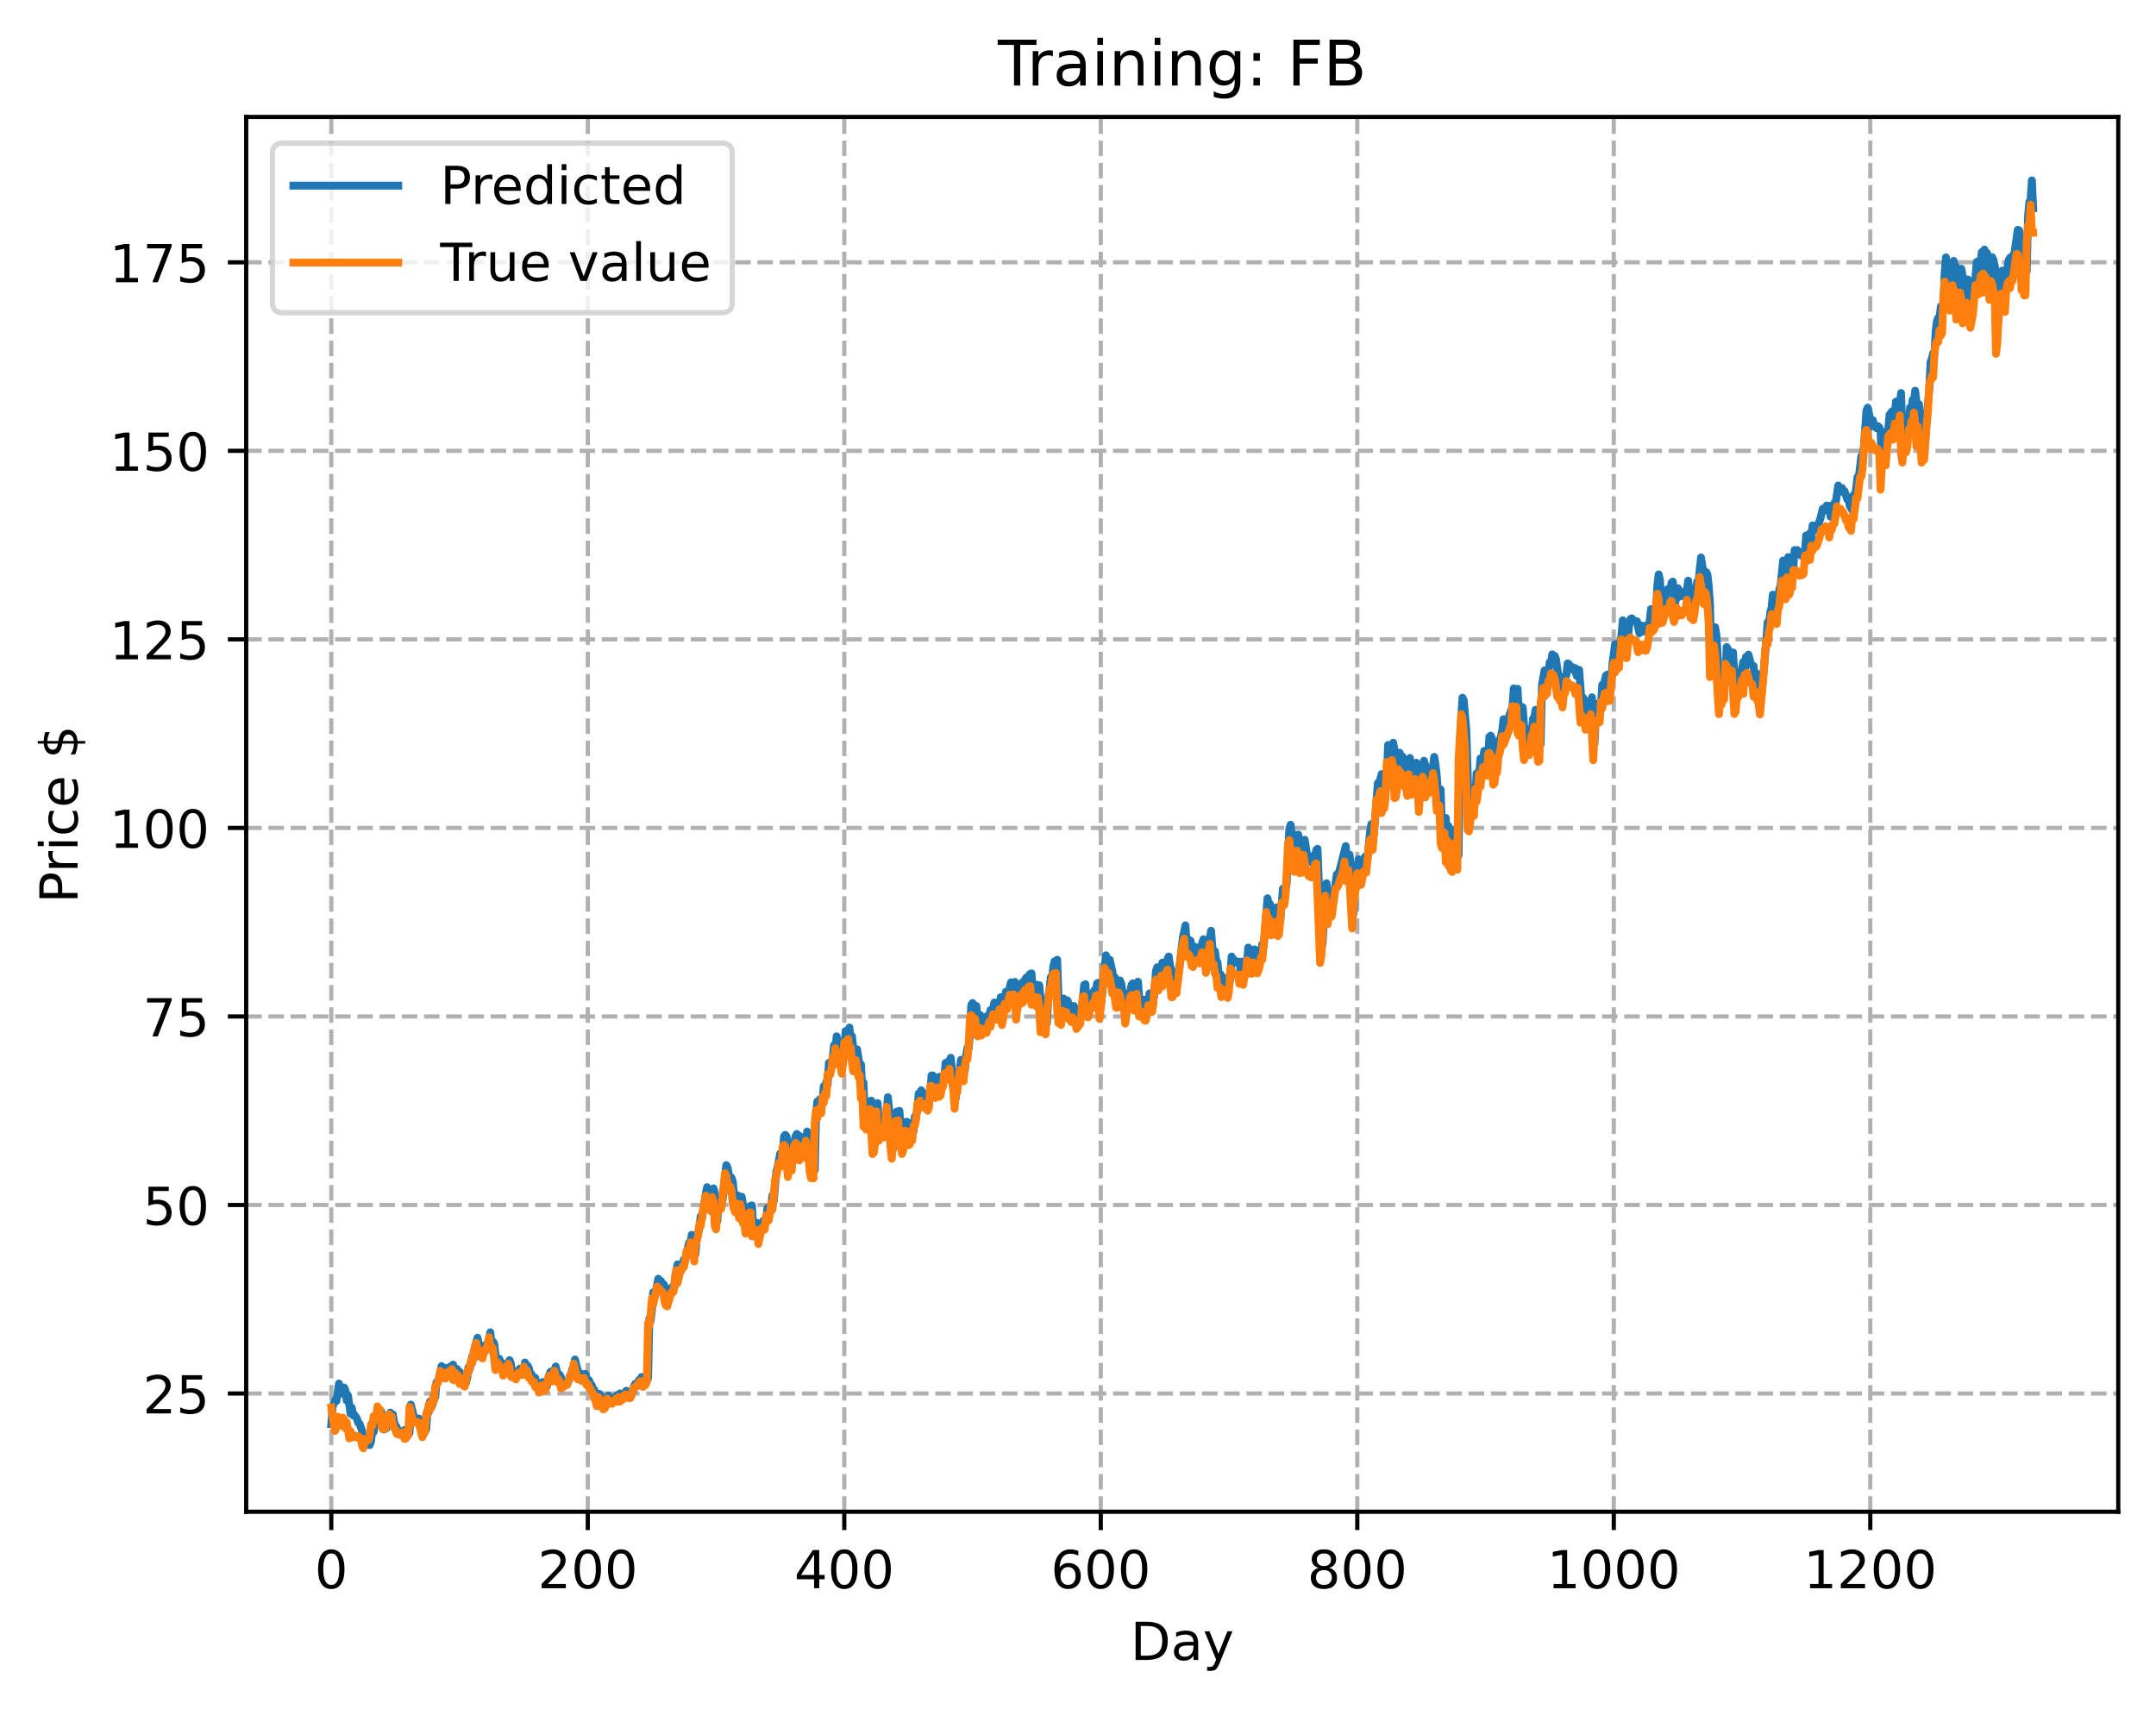<?xml version="1.0" encoding="utf-8" standalone="no"?>
<!DOCTYPE svg PUBLIC "-//W3C//DTD SVG 1.1//EN"
  "http://www.w3.org/Graphics/SVG/1.1/DTD/svg11.dtd">
<!-- Created with matplotlib (https://matplotlib.org/) -->
<svg height="325.986pt" version="1.1" viewBox="0 0 411.286 325.986" width="411.286pt" xmlns="http://www.w3.org/2000/svg" xmlns:xlink="http://www.w3.org/1999/xlink">
 <defs>
  <style type="text/css">
*{stroke-linecap:butt;stroke-linejoin:round;}
  </style>
 </defs>
 <g id="figure_1">
  <g id="patch_1">
   <path d="M 0 325.986 
L 411.286 325.986 
L 411.286 0 
L 0 0 
z
" style="fill:#ffffff;"/>
  </g>
  <g id="axes_1">
   <g id="patch_2">
    <path d="M 46.966 288.43 
L 404.086 288.43 
L 404.086 22.318 
L 46.966 22.318 
z
" style="fill:#ffffff;"/>
   </g>
   <g id="matplotlib.axis_1">
    <g id="xtick_1">
     <g id="line2d_1">
      <path clip-path="url(#p1db2a28625)" d="M 63.198 288.43 
L 63.198 22.318 
" style="fill:none;stroke:#b0b0b0;stroke-dasharray:2.96,1.28;stroke-dashoffset:0;stroke-width:0.8;"/>
     </g>
     <g id="line2d_2">
      <defs>
       <path d="M 0 0 
L 0 3.5 
" id="m26594a461d" style="stroke:#000000;stroke-width:0.8;"/>
      </defs>
      <g>
       <use style="stroke:#000000;stroke-width:0.8;" x="63.198" xlink:href="#m26594a461d" y="288.43"/>
      </g>
     </g>
     <g id="text_1">
      <!-- 0 -->
      <defs>
       <path d="M 31.781 66.406 
Q 24.172 66.406 20.328 58.906 
Q 16.5 51.422 16.5 36.375 
Q 16.5 21.391 20.328 13.891 
Q 24.172 6.391 31.781 6.391 
Q 39.453 6.391 43.281 13.891 
Q 47.125 21.391 47.125 36.375 
Q 47.125 51.422 43.281 58.906 
Q 39.453 66.406 31.781 66.406 
z
M 31.781 74.219 
Q 44.047 74.219 50.516 64.516 
Q 56.984 54.828 56.984 36.375 
Q 56.984 17.969 50.516 8.266 
Q 44.047 -1.422 31.781 -1.422 
Q 19.531 -1.422 13.062 8.266 
Q 6.594 17.969 6.594 36.375 
Q 6.594 54.828 13.062 64.516 
Q 19.531 74.219 31.781 74.219 
z
" id="DejaVuSans-48"/>
      </defs>
      <g transform="translate(60.017 303.029)scale(0.1 -0.1)">
       <use xlink:href="#DejaVuSans-48"/>
      </g>
     </g>
    </g>
    <g id="xtick_2">
     <g id="line2d_3">
      <path clip-path="url(#p1db2a28625)" d="M 112.129 288.43 
L 112.129 22.318 
" style="fill:none;stroke:#b0b0b0;stroke-dasharray:2.96,1.28;stroke-dashoffset:0;stroke-width:0.8;"/>
     </g>
     <g id="line2d_4">
      <g>
       <use style="stroke:#000000;stroke-width:0.8;" x="112.129" xlink:href="#m26594a461d" y="288.43"/>
      </g>
     </g>
     <g id="text_2">
      <!-- 200 -->
      <defs>
       <path d="M 19.188 8.297 
L 53.609 8.297 
L 53.609 0 
L 7.328 0 
L 7.328 8.297 
Q 12.938 14.109 22.625 23.891 
Q 32.328 33.688 34.812 36.531 
Q 39.547 41.844 41.422 45.531 
Q 43.312 49.219 43.312 52.781 
Q 43.312 58.594 39.234 62.25 
Q 35.156 65.922 28.609 65.922 
Q 23.969 65.922 18.812 64.312 
Q 13.672 62.703 7.812 59.422 
L 7.812 69.391 
Q 13.766 71.781 18.938 73 
Q 24.125 74.219 28.422 74.219 
Q 39.75 74.219 46.484 68.547 
Q 53.219 62.891 53.219 53.422 
Q 53.219 48.922 51.531 44.891 
Q 49.859 40.875 45.406 35.406 
Q 44.188 33.984 37.641 27.219 
Q 31.109 20.453 19.188 8.297 
z
" id="DejaVuSans-50"/>
      </defs>
      <g transform="translate(102.585 303.029)scale(0.1 -0.1)">
       <use xlink:href="#DejaVuSans-50"/>
       <use x="63.623" xlink:href="#DejaVuSans-48"/>
       <use x="127.246" xlink:href="#DejaVuSans-48"/>
      </g>
     </g>
    </g>
    <g id="xtick_3">
     <g id="line2d_5">
      <path clip-path="url(#p1db2a28625)" d="M 161.06 288.43 
L 161.06 22.318 
" style="fill:none;stroke:#b0b0b0;stroke-dasharray:2.96,1.28;stroke-dashoffset:0;stroke-width:0.8;"/>
     </g>
     <g id="line2d_6">
      <g>
       <use style="stroke:#000000;stroke-width:0.8;" x="161.06" xlink:href="#m26594a461d" y="288.43"/>
      </g>
     </g>
     <g id="text_3">
      <!-- 400 -->
      <defs>
       <path d="M 37.797 64.312 
L 12.891 25.391 
L 37.797 25.391 
z
M 35.203 72.906 
L 47.609 72.906 
L 47.609 25.391 
L 58.016 25.391 
L 58.016 17.188 
L 47.609 17.188 
L 47.609 0 
L 37.797 0 
L 37.797 17.188 
L 4.891 17.188 
L 4.891 26.703 
z
" id="DejaVuSans-52"/>
      </defs>
      <g transform="translate(151.516 303.029)scale(0.1 -0.1)">
       <use xlink:href="#DejaVuSans-52"/>
       <use x="63.623" xlink:href="#DejaVuSans-48"/>
       <use x="127.246" xlink:href="#DejaVuSans-48"/>
      </g>
     </g>
    </g>
    <g id="xtick_4">
     <g id="line2d_7">
      <path clip-path="url(#p1db2a28625)" d="M 209.99 288.43 
L 209.99 22.318 
" style="fill:none;stroke:#b0b0b0;stroke-dasharray:2.96,1.28;stroke-dashoffset:0;stroke-width:0.8;"/>
     </g>
     <g id="line2d_8">
      <g>
       <use style="stroke:#000000;stroke-width:0.8;" x="209.99" xlink:href="#m26594a461d" y="288.43"/>
      </g>
     </g>
     <g id="text_4">
      <!-- 600 -->
      <defs>
       <path d="M 33.016 40.375 
Q 26.375 40.375 22.484 35.828 
Q 18.609 31.297 18.609 23.391 
Q 18.609 15.531 22.484 10.953 
Q 26.375 6.391 33.016 6.391 
Q 39.656 6.391 43.531 10.953 
Q 47.406 15.531 47.406 23.391 
Q 47.406 31.297 43.531 35.828 
Q 39.656 40.375 33.016 40.375 
z
M 52.594 71.297 
L 52.594 62.312 
Q 48.875 64.062 45.094 64.984 
Q 41.312 65.922 37.594 65.922 
Q 27.828 65.922 22.672 59.328 
Q 17.531 52.734 16.797 39.406 
Q 19.672 43.656 24.016 45.922 
Q 28.375 48.188 33.594 48.188 
Q 44.578 48.188 50.953 41.516 
Q 57.328 34.859 57.328 23.391 
Q 57.328 12.156 50.688 5.359 
Q 44.047 -1.422 33.016 -1.422 
Q 20.359 -1.422 13.672 8.266 
Q 6.984 17.969 6.984 36.375 
Q 6.984 53.656 15.188 63.938 
Q 23.391 74.219 37.203 74.219 
Q 40.922 74.219 44.703 73.484 
Q 48.484 72.75 52.594 71.297 
z
" id="DejaVuSans-54"/>
      </defs>
      <g transform="translate(200.446 303.029)scale(0.1 -0.1)">
       <use xlink:href="#DejaVuSans-54"/>
       <use x="63.623" xlink:href="#DejaVuSans-48"/>
       <use x="127.246" xlink:href="#DejaVuSans-48"/>
      </g>
     </g>
    </g>
    <g id="xtick_5">
     <g id="line2d_9">
      <path clip-path="url(#p1db2a28625)" d="M 258.921 288.43 
L 258.921 22.318 
" style="fill:none;stroke:#b0b0b0;stroke-dasharray:2.96,1.28;stroke-dashoffset:0;stroke-width:0.8;"/>
     </g>
     <g id="line2d_10">
      <g>
       <use style="stroke:#000000;stroke-width:0.8;" x="258.921" xlink:href="#m26594a461d" y="288.43"/>
      </g>
     </g>
     <g id="text_5">
      <!-- 800 -->
      <defs>
       <path d="M 31.781 34.625 
Q 24.75 34.625 20.719 30.859 
Q 16.703 27.094 16.703 20.516 
Q 16.703 13.922 20.719 10.156 
Q 24.75 6.391 31.781 6.391 
Q 38.812 6.391 42.859 10.172 
Q 46.922 13.969 46.922 20.516 
Q 46.922 27.094 42.891 30.859 
Q 38.875 34.625 31.781 34.625 
z
M 21.922 38.812 
Q 15.578 40.375 12.031 44.719 
Q 8.5 49.078 8.5 55.328 
Q 8.5 64.062 14.719 69.141 
Q 20.953 74.219 31.781 74.219 
Q 42.672 74.219 48.875 69.141 
Q 55.078 64.062 55.078 55.328 
Q 55.078 49.078 51.531 44.719 
Q 48 40.375 41.703 38.812 
Q 48.828 37.156 52.797 32.312 
Q 56.781 27.484 56.781 20.516 
Q 56.781 9.906 50.312 4.234 
Q 43.844 -1.422 31.781 -1.422 
Q 19.734 -1.422 13.25 4.234 
Q 6.781 9.906 6.781 20.516 
Q 6.781 27.484 10.781 32.312 
Q 14.797 37.156 21.922 38.812 
z
M 18.312 54.391 
Q 18.312 48.734 21.844 45.562 
Q 25.391 42.391 31.781 42.391 
Q 38.141 42.391 41.719 45.562 
Q 45.312 48.734 45.312 54.391 
Q 45.312 60.062 41.719 63.234 
Q 38.141 66.406 31.781 66.406 
Q 25.391 66.406 21.844 63.234 
Q 18.312 60.062 18.312 54.391 
z
" id="DejaVuSans-56"/>
      </defs>
      <g transform="translate(249.377 303.029)scale(0.1 -0.1)">
       <use xlink:href="#DejaVuSans-56"/>
       <use x="63.623" xlink:href="#DejaVuSans-48"/>
       <use x="127.246" xlink:href="#DejaVuSans-48"/>
      </g>
     </g>
    </g>
    <g id="xtick_6">
     <g id="line2d_11">
      <path clip-path="url(#p1db2a28625)" d="M 307.851 288.43 
L 307.851 22.318 
" style="fill:none;stroke:#b0b0b0;stroke-dasharray:2.96,1.28;stroke-dashoffset:0;stroke-width:0.8;"/>
     </g>
     <g id="line2d_12">
      <g>
       <use style="stroke:#000000;stroke-width:0.8;" x="307.851" xlink:href="#m26594a461d" y="288.43"/>
      </g>
     </g>
     <g id="text_6">
      <!-- 1000 -->
      <defs>
       <path d="M 12.406 8.297 
L 28.516 8.297 
L 28.516 63.922 
L 10.984 60.406 
L 10.984 69.391 
L 28.422 72.906 
L 38.281 72.906 
L 38.281 8.297 
L 54.391 8.297 
L 54.391 0 
L 12.406 0 
z
" id="DejaVuSans-49"/>
      </defs>
      <g transform="translate(295.126 303.029)scale(0.1 -0.1)">
       <use xlink:href="#DejaVuSans-49"/>
       <use x="63.623" xlink:href="#DejaVuSans-48"/>
       <use x="127.246" xlink:href="#DejaVuSans-48"/>
       <use x="190.869" xlink:href="#DejaVuSans-48"/>
      </g>
     </g>
    </g>
    <g id="xtick_7">
     <g id="line2d_13">
      <path clip-path="url(#p1db2a28625)" d="M 356.782 288.43 
L 356.782 22.318 
" style="fill:none;stroke:#b0b0b0;stroke-dasharray:2.96,1.28;stroke-dashoffset:0;stroke-width:0.8;"/>
     </g>
     <g id="line2d_14">
      <g>
       <use style="stroke:#000000;stroke-width:0.8;" x="356.782" xlink:href="#m26594a461d" y="288.43"/>
      </g>
     </g>
     <g id="text_7">
      <!-- 1200 -->
      <g transform="translate(344.057 303.029)scale(0.1 -0.1)">
       <use xlink:href="#DejaVuSans-49"/>
       <use x="63.623" xlink:href="#DejaVuSans-50"/>
       <use x="127.246" xlink:href="#DejaVuSans-48"/>
       <use x="190.869" xlink:href="#DejaVuSans-48"/>
      </g>
     </g>
    </g>
    <g id="text_8">
     <!-- Day -->
     <defs>
      <path d="M 19.672 64.797 
L 19.672 8.109 
L 31.594 8.109 
Q 46.688 8.109 53.688 14.938 
Q 60.688 21.781 60.688 36.531 
Q 60.688 51.172 53.688 57.984 
Q 46.688 64.797 31.594 64.797 
z
M 9.812 72.906 
L 30.078 72.906 
Q 51.266 72.906 61.172 64.094 
Q 71.094 55.281 71.094 36.531 
Q 71.094 17.672 61.125 8.828 
Q 51.172 0 30.078 0 
L 9.812 0 
z
" id="DejaVuSans-68"/>
      <path d="M 34.281 27.484 
Q 23.391 27.484 19.188 25 
Q 14.984 22.516 14.984 16.5 
Q 14.984 11.719 18.141 8.906 
Q 21.297 6.109 26.703 6.109 
Q 34.188 6.109 38.703 11.406 
Q 43.219 16.703 43.219 25.484 
L 43.219 27.484 
z
M 52.203 31.203 
L 52.203 0 
L 43.219 0 
L 43.219 8.297 
Q 40.141 3.328 35.547 0.953 
Q 30.953 -1.422 24.312 -1.422 
Q 15.922 -1.422 10.953 3.297 
Q 6 8.016 6 15.922 
Q 6 25.141 12.172 29.828 
Q 18.359 34.516 30.609 34.516 
L 43.219 34.516 
L 43.219 35.406 
Q 43.219 41.609 39.141 45 
Q 35.062 48.391 27.688 48.391 
Q 23 48.391 18.547 47.266 
Q 14.109 46.141 10.016 43.891 
L 10.016 52.203 
Q 14.938 54.109 19.578 55.047 
Q 24.219 56 28.609 56 
Q 40.484 56 46.344 49.844 
Q 52.203 43.703 52.203 31.203 
z
" id="DejaVuSans-97"/>
      <path d="M 32.172 -5.078 
Q 28.375 -14.844 24.75 -17.812 
Q 21.141 -20.797 15.094 -20.797 
L 7.906 -20.797 
L 7.906 -13.281 
L 13.188 -13.281 
Q 16.891 -13.281 18.938 -11.516 
Q 21 -9.766 23.484 -3.219 
L 25.094 0.875 
L 2.984 54.688 
L 12.5 54.688 
L 29.594 11.922 
L 46.688 54.688 
L 56.203 54.688 
z
" id="DejaVuSans-121"/>
     </defs>
     <g transform="translate(215.652 316.707)scale(0.1 -0.1)">
      <use xlink:href="#DejaVuSans-68"/>
      <use x="77.002" xlink:href="#DejaVuSans-97"/>
      <use x="138.281" xlink:href="#DejaVuSans-121"/>
     </g>
    </g>
   </g>
   <g id="matplotlib.axis_2">
    <g id="ytick_1">
     <g id="line2d_15">
      <path clip-path="url(#p1db2a28625)" d="M 46.966 265.874 
L 404.086 265.874 
" style="fill:none;stroke:#b0b0b0;stroke-dasharray:2.96,1.28;stroke-dashoffset:0;stroke-width:0.8;"/>
     </g>
     <g id="line2d_16">
      <defs>
       <path d="M 0 0 
L -3.5 0 
" id="m09c96156bd" style="stroke:#000000;stroke-width:0.8;"/>
      </defs>
      <g>
       <use style="stroke:#000000;stroke-width:0.8;" x="46.966" xlink:href="#m09c96156bd" y="265.874"/>
      </g>
     </g>
     <g id="text_9">
      <!-- 25 -->
      <defs>
       <path d="M 10.797 72.906 
L 49.516 72.906 
L 49.516 64.594 
L 19.828 64.594 
L 19.828 46.734 
Q 21.969 47.469 24.109 47.828 
Q 26.266 48.188 28.422 48.188 
Q 40.625 48.188 47.75 41.5 
Q 54.891 34.812 54.891 23.391 
Q 54.891 11.625 47.562 5.094 
Q 40.234 -1.422 26.906 -1.422 
Q 22.312 -1.422 17.547 -0.641 
Q 12.797 0.141 7.719 1.703 
L 7.719 11.625 
Q 12.109 9.234 16.797 8.062 
Q 21.484 6.891 26.703 6.891 
Q 35.156 6.891 40.078 11.328 
Q 45.016 15.766 45.016 23.391 
Q 45.016 31 40.078 35.438 
Q 35.156 39.891 26.703 39.891 
Q 22.75 39.891 18.812 39.016 
Q 14.891 38.141 10.797 36.281 
z
" id="DejaVuSans-53"/>
      </defs>
      <g transform="translate(27.241 269.673)scale(0.1 -0.1)">
       <use xlink:href="#DejaVuSans-50"/>
       <use x="63.623" xlink:href="#DejaVuSans-53"/>
      </g>
     </g>
    </g>
    <g id="ytick_2">
     <g id="line2d_17">
      <path clip-path="url(#p1db2a28625)" d="M 46.966 229.903 
L 404.086 229.903 
" style="fill:none;stroke:#b0b0b0;stroke-dasharray:2.96,1.28;stroke-dashoffset:0;stroke-width:0.8;"/>
     </g>
     <g id="line2d_18">
      <g>
       <use style="stroke:#000000;stroke-width:0.8;" x="46.966" xlink:href="#m09c96156bd" y="229.903"/>
      </g>
     </g>
     <g id="text_10">
      <!-- 50 -->
      <g transform="translate(27.241 233.702)scale(0.1 -0.1)">
       <use xlink:href="#DejaVuSans-53"/>
       <use x="63.623" xlink:href="#DejaVuSans-48"/>
      </g>
     </g>
    </g>
    <g id="ytick_3">
     <g id="line2d_19">
      <path clip-path="url(#p1db2a28625)" d="M 46.966 193.932 
L 404.086 193.932 
" style="fill:none;stroke:#b0b0b0;stroke-dasharray:2.96,1.28;stroke-dashoffset:0;stroke-width:0.8;"/>
     </g>
     <g id="line2d_20">
      <g>
       <use style="stroke:#000000;stroke-width:0.8;" x="46.966" xlink:href="#m09c96156bd" y="193.932"/>
      </g>
     </g>
     <g id="text_11">
      <!-- 75 -->
      <defs>
       <path d="M 8.203 72.906 
L 55.078 72.906 
L 55.078 68.703 
L 28.609 0 
L 18.312 0 
L 43.219 64.594 
L 8.203 64.594 
z
" id="DejaVuSans-55"/>
      </defs>
      <g transform="translate(27.241 197.731)scale(0.1 -0.1)">
       <use xlink:href="#DejaVuSans-55"/>
       <use x="63.623" xlink:href="#DejaVuSans-53"/>
      </g>
     </g>
    </g>
    <g id="ytick_4">
     <g id="line2d_21">
      <path clip-path="url(#p1db2a28625)" d="M 46.966 157.961 
L 404.086 157.961 
" style="fill:none;stroke:#b0b0b0;stroke-dasharray:2.96,1.28;stroke-dashoffset:0;stroke-width:0.8;"/>
     </g>
     <g id="line2d_22">
      <g>
       <use style="stroke:#000000;stroke-width:0.8;" x="46.966" xlink:href="#m09c96156bd" y="157.961"/>
      </g>
     </g>
     <g id="text_12">
      <!-- 100 -->
      <g transform="translate(20.878 161.76)scale(0.1 -0.1)">
       <use xlink:href="#DejaVuSans-49"/>
       <use x="63.623" xlink:href="#DejaVuSans-48"/>
       <use x="127.246" xlink:href="#DejaVuSans-48"/>
      </g>
     </g>
    </g>
    <g id="ytick_5">
     <g id="line2d_23">
      <path clip-path="url(#p1db2a28625)" d="M 46.966 121.99 
L 404.086 121.99 
" style="fill:none;stroke:#b0b0b0;stroke-dasharray:2.96,1.28;stroke-dashoffset:0;stroke-width:0.8;"/>
     </g>
     <g id="line2d_24">
      <g>
       <use style="stroke:#000000;stroke-width:0.8;" x="46.966" xlink:href="#m09c96156bd" y="121.99"/>
      </g>
     </g>
     <g id="text_13">
      <!-- 125 -->
      <g transform="translate(20.878 125.789)scale(0.1 -0.1)">
       <use xlink:href="#DejaVuSans-49"/>
       <use x="63.623" xlink:href="#DejaVuSans-50"/>
       <use x="127.246" xlink:href="#DejaVuSans-53"/>
      </g>
     </g>
    </g>
    <g id="ytick_6">
     <g id="line2d_25">
      <path clip-path="url(#p1db2a28625)" d="M 46.966 86.018 
L 404.086 86.018 
" style="fill:none;stroke:#b0b0b0;stroke-dasharray:2.96,1.28;stroke-dashoffset:0;stroke-width:0.8;"/>
     </g>
     <g id="line2d_26">
      <g>
       <use style="stroke:#000000;stroke-width:0.8;" x="46.966" xlink:href="#m09c96156bd" y="86.018"/>
      </g>
     </g>
     <g id="text_14">
      <!-- 150 -->
      <g transform="translate(20.878 89.818)scale(0.1 -0.1)">
       <use xlink:href="#DejaVuSans-49"/>
       <use x="63.623" xlink:href="#DejaVuSans-53"/>
       <use x="127.246" xlink:href="#DejaVuSans-48"/>
      </g>
     </g>
    </g>
    <g id="ytick_7">
     <g id="line2d_27">
      <path clip-path="url(#p1db2a28625)" d="M 46.966 50.047 
L 404.086 50.047 
" style="fill:none;stroke:#b0b0b0;stroke-dasharray:2.96,1.28;stroke-dashoffset:0;stroke-width:0.8;"/>
     </g>
     <g id="line2d_28">
      <g>
       <use style="stroke:#000000;stroke-width:0.8;" x="46.966" xlink:href="#m09c96156bd" y="50.047"/>
      </g>
     </g>
     <g id="text_15">
      <!-- 175 -->
      <g transform="translate(20.878 53.847)scale(0.1 -0.1)">
       <use xlink:href="#DejaVuSans-49"/>
       <use x="63.623" xlink:href="#DejaVuSans-55"/>
       <use x="127.246" xlink:href="#DejaVuSans-53"/>
      </g>
     </g>
    </g>
    <g id="text_16">
     <!-- Price $ -->
     <defs>
      <path d="M 19.672 64.797 
L 19.672 37.406 
L 32.078 37.406 
Q 38.969 37.406 42.719 40.969 
Q 46.484 44.531 46.484 51.125 
Q 46.484 57.672 42.719 61.234 
Q 38.969 64.797 32.078 64.797 
z
M 9.812 72.906 
L 32.078 72.906 
Q 44.344 72.906 50.609 67.359 
Q 56.891 61.812 56.891 51.125 
Q 56.891 40.328 50.609 34.812 
Q 44.344 29.297 32.078 29.297 
L 19.672 29.297 
L 19.672 0 
L 9.812 0 
z
" id="DejaVuSans-80"/>
      <path d="M 41.109 46.297 
Q 39.594 47.172 37.812 47.578 
Q 36.031 48 33.891 48 
Q 26.266 48 22.188 43.047 
Q 18.109 38.094 18.109 28.812 
L 18.109 0 
L 9.078 0 
L 9.078 54.688 
L 18.109 54.688 
L 18.109 46.188 
Q 20.953 51.172 25.484 53.578 
Q 30.031 56 36.531 56 
Q 37.453 56 38.578 55.875 
Q 39.703 55.766 41.062 55.516 
z
" id="DejaVuSans-114"/>
      <path d="M 9.422 54.688 
L 18.406 54.688 
L 18.406 0 
L 9.422 0 
z
M 9.422 75.984 
L 18.406 75.984 
L 18.406 64.594 
L 9.422 64.594 
z
" id="DejaVuSans-105"/>
      <path d="M 48.781 52.594 
L 48.781 44.188 
Q 44.969 46.297 41.141 47.344 
Q 37.312 48.391 33.406 48.391 
Q 24.656 48.391 19.812 42.844 
Q 14.984 37.312 14.984 27.297 
Q 14.984 17.281 19.812 11.734 
Q 24.656 6.203 33.406 6.203 
Q 37.312 6.203 41.141 7.25 
Q 44.969 8.297 48.781 10.406 
L 48.781 2.094 
Q 45.016 0.344 40.984 -0.531 
Q 36.969 -1.422 32.422 -1.422 
Q 20.062 -1.422 12.781 6.344 
Q 5.516 14.109 5.516 27.297 
Q 5.516 40.672 12.859 48.328 
Q 20.219 56 33.016 56 
Q 37.156 56 41.109 55.141 
Q 45.062 54.297 48.781 52.594 
z
" id="DejaVuSans-99"/>
      <path d="M 56.203 29.594 
L 56.203 25.203 
L 14.891 25.203 
Q 15.484 15.922 20.484 11.062 
Q 25.484 6.203 34.422 6.203 
Q 39.594 6.203 44.453 7.469 
Q 49.312 8.734 54.109 11.281 
L 54.109 2.781 
Q 49.266 0.734 44.188 -0.344 
Q 39.109 -1.422 33.891 -1.422 
Q 20.797 -1.422 13.156 6.188 
Q 5.516 13.812 5.516 26.812 
Q 5.516 40.234 12.766 48.109 
Q 20.016 56 32.328 56 
Q 43.359 56 49.781 48.891 
Q 56.203 41.797 56.203 29.594 
z
M 47.219 32.234 
Q 47.125 39.594 43.094 43.984 
Q 39.062 48.391 32.422 48.391 
Q 24.906 48.391 20.391 44.141 
Q 15.875 39.891 15.188 32.172 
z
" id="DejaVuSans-101"/>
      <path id="DejaVuSans-32"/>
      <path d="M 33.797 -14.703 
L 28.906 -14.703 
L 28.859 0 
Q 23.734 0.094 18.609 1.188 
Q 13.484 2.297 8.297 4.5 
L 8.297 13.281 
Q 13.281 10.156 18.375 8.562 
Q 23.484 6.984 28.906 6.938 
L 28.906 29.203 
Q 18.109 30.953 13.203 35.156 
Q 8.297 39.359 8.297 46.688 
Q 8.297 54.641 13.625 59.219 
Q 18.953 63.812 28.906 64.5 
L 28.906 75.984 
L 33.797 75.984 
L 33.797 64.656 
Q 38.328 64.453 42.578 63.688 
Q 46.828 62.938 50.875 61.625 
L 50.875 53.078 
Q 46.828 55.125 42.547 56.25 
Q 38.281 57.375 33.797 57.562 
L 33.797 36.719 
Q 44.875 35.016 50.094 30.609 
Q 55.328 26.219 55.328 18.609 
Q 55.328 10.359 49.781 5.594 
Q 44.234 0.828 33.797 0.094 
z
M 28.906 37.594 
L 28.906 57.625 
Q 23.25 56.984 20.266 54.391 
Q 17.281 51.812 17.281 47.516 
Q 17.281 43.312 20.031 40.969 
Q 22.797 38.625 28.906 37.594 
z
M 33.797 28.219 
L 33.797 7.078 
Q 39.984 7.906 43.141 10.594 
Q 46.297 13.281 46.297 17.672 
Q 46.297 21.969 43.281 24.5 
Q 40.281 27.047 33.797 28.219 
z
" id="DejaVuSans-36"/>
     </defs>
     <g transform="translate(14.798 172.342)rotate(-90)scale(0.1 -0.1)">
      <use xlink:href="#DejaVuSans-80"/>
      <use x="58.553" xlink:href="#DejaVuSans-114"/>
      <use x="99.666" xlink:href="#DejaVuSans-105"/>
      <use x="127.449" xlink:href="#DejaVuSans-99"/>
      <use x="182.43" xlink:href="#DejaVuSans-101"/>
      <use x="243.953" xlink:href="#DejaVuSans-32"/>
      <use x="275.74" xlink:href="#DejaVuSans-36"/>
     </g>
    </g>
   </g>
   <g id="line2d_29">
    <path clip-path="url(#p1db2a28625)" d="M 63.198 271.727 
L 63.443 268.43 
L 63.932 267.123 
L 64.177 267.318 
L 64.666 263.972 
L 64.911 265.738 
L 65.156 265.888 
L 65.4 265.673 
L 65.645 264.741 
L 65.89 265.255 
L 66.134 267.211 
L 66.379 266.233 
L 66.868 269.729 
L 67.113 268.577 
L 67.357 270.049 
L 67.602 269.93 
L 68.091 270.663 
L 68.336 271.449 
L 68.581 271.63 
L 69.07 272.97 
L 69.315 274.948 
L 69.559 275.904 
L 69.804 275.124 
L 70.049 274.958 
L 70.293 275.238 
L 70.538 275.719 
L 70.783 274.987 
L 71.027 272.907 
L 71.272 273.226 
L 71.517 271.308 
L 71.761 271.889 
L 72.006 271.244 
L 72.251 269.034 
L 72.495 269.862 
L 72.74 269.299 
L 72.984 272.125 
L 73.229 272.74 
L 73.474 272.157 
L 73.718 272.513 
L 73.963 270.518 
L 74.452 269.509 
L 74.697 270.084 
L 74.942 269.863 
L 75.186 271.325 
L 75.431 272.043 
L 75.676 272.285 
L 75.92 273.142 
L 76.165 272.999 
L 76.41 273.345 
L 76.899 273.427 
L 77.144 272.854 
L 77.388 274.149 
L 77.633 274.121 
L 78.122 273.389 
L 78.367 267.987 
L 79.101 270.877 
L 79.345 270.706 
L 79.59 270.734 
L 79.835 270.629 
L 80.079 270.747 
L 80.813 273.637 
L 81.058 272.433 
L 81.303 272.763 
L 81.547 269.174 
L 81.792 269.432 
L 82.037 267.399 
L 82.281 268.278 
L 82.526 267.979 
L 82.771 266.182 
L 83.015 266.603 
L 83.26 263.77 
L 83.749 263.078 
L 84.239 260.643 
L 84.483 261.998 
L 84.972 261.02 
L 85.217 262.095 
L 85.706 260.881 
L 85.951 260.698 
L 86.196 261.292 
L 86.44 260.359 
L 86.685 262.435 
L 86.93 262.548 
L 87.174 261.189 
L 87.419 261.636 
L 87.664 261.719 
L 87.908 263.315 
L 88.153 262.366 
L 88.642 263.656 
L 88.887 263.871 
L 89.132 262.857 
L 89.376 260.864 
L 89.621 261.175 
L 90.11 258.73 
L 90.355 259.205 
L 90.599 256.96 
L 91.089 255.233 
L 91.578 257.504 
L 91.823 257.866 
L 92.067 257.464 
L 92.312 258.179 
L 92.557 256.665 
L 92.801 256.555 
L 93.046 256.194 
L 93.291 255.538 
L 93.535 254.194 
L 93.78 256.606 
L 94.025 255.96 
L 94.269 256.338 
L 94.759 260.514 
L 95.248 259.243 
L 95.493 259.85 
L 95.737 260.019 
L 95.982 260.456 
L 96.227 261.755 
L 96.716 260.146 
L 96.96 260.398 
L 97.205 259.505 
L 97.45 260.16 
L 97.694 261.845 
L 97.939 262.058 
L 98.428 261.689 
L 98.673 262.442 
L 99.162 261.137 
L 99.407 261.216 
L 99.652 261.496 
L 99.896 261.589 
L 100.141 259.951 
L 100.386 260.828 
L 100.63 260.556 
L 100.875 260.993 
L 101.12 262.072 
L 101.364 262.138 
L 101.609 262.728 
L 101.854 262.963 
L 102.098 262.897 
L 102.343 263.911 
L 102.587 264.106 
L 102.832 264.141 
L 103.077 265.024 
L 103.321 264.941 
L 103.566 263.668 
L 103.811 264.401 
L 104.3 264.621 
L 104.789 262.212 
L 105.034 261.72 
L 105.279 262.466 
L 105.523 262.816 
L 105.768 261.385 
L 106.013 260.715 
L 106.502 262.849 
L 106.747 262.279 
L 106.991 262.722 
L 107.236 264.082 
L 107.481 264.053 
L 107.725 263.735 
L 107.97 263.744 
L 108.215 263.574 
L 108.459 263.542 
L 108.704 262.521 
L 108.948 262.325 
L 109.193 261.169 
L 109.438 261.634 
L 109.682 259.387 
L 110.416 262.312 
L 110.661 261.985 
L 110.906 262.111 
L 111.15 262.646 
L 111.395 262.464 
L 111.64 262.121 
L 112.129 263.507 
L 112.374 263.352 
L 112.618 264.074 
L 112.863 264.235 
L 113.108 264.972 
L 113.352 265.133 
L 113.597 266.231 
L 113.842 266.553 
L 114.086 267.698 
L 114.331 265.945 
L 114.575 266.237 
L 115.309 268.326 
L 115.554 268.23 
L 115.799 267.772 
L 116.043 266.267 
L 116.533 267.037 
L 117.022 267.21 
L 117.267 266.637 
L 117.756 266.195 
L 118.001 266.776 
L 118.245 265.862 
L 118.49 266.721 
L 118.735 266.259 
L 118.979 266.389 
L 119.224 265.669 
L 119.469 265.349 
L 119.713 265.444 
L 119.958 266.017 
L 120.203 265.859 
L 120.447 266.079 
L 120.692 265.593 
L 120.936 264.483 
L 121.181 264.013 
L 121.426 263.985 
L 121.67 263.827 
L 121.915 263.279 
L 122.16 263.207 
L 122.404 262.718 
L 122.894 263.815 
L 123.383 263.467 
L 123.628 262.927 
L 123.872 251.593 
L 124.117 252.005 
L 124.362 249.852 
L 124.606 246.562 
L 124.851 247.638 
L 125.585 243.978 
L 125.83 244.869 
L 126.074 244.403 
L 126.319 244.893 
L 126.563 244.983 
L 126.808 245.432 
L 127.053 247.218 
L 127.297 247.821 
L 127.542 248.025 
L 128.031 246.341 
L 128.276 245.505 
L 128.521 245.644 
L 128.765 245.31 
L 129.01 242.411 
L 129.255 241.232 
L 129.499 243.634 
L 129.989 241.203 
L 130.233 241.156 
L 130.478 240.293 
L 130.723 240.4 
L 131.457 237.077 
L 131.701 237.689 
L 131.946 235.599 
L 132.191 235.998 
L 132.435 236.623 
L 132.68 239.224 
L 132.924 235.558 
L 133.169 235.337 
L 133.414 234.258 
L 133.658 232.073 
L 133.903 232.483 
L 134.637 227.771 
L 134.882 226.5 
L 135.126 227.913 
L 135.371 227.614 
L 135.616 227.805 
L 135.86 229.394 
L 136.105 226.734 
L 136.35 227.496 
L 136.594 232.393 
L 136.839 232.985 
L 137.084 229.762 
L 137.328 229.715 
L 137.573 229.163 
L 137.818 229.187 
L 138.551 222.307 
L 138.796 222.774 
L 139.285 225.489 
L 139.53 224.681 
L 139.775 225.397 
L 140.019 227.889 
L 140.264 229.123 
L 140.509 229.738 
L 140.753 228.079 
L 140.998 228.768 
L 141.243 231.01 
L 141.487 228.337 
L 141.732 229.765 
L 141.977 232.029 
L 142.221 232.094 
L 142.466 234.034 
L 142.711 233.486 
L 142.955 230.461 
L 143.2 230.044 
L 143.445 229.988 
L 143.689 234.545 
L 143.934 233.782 
L 144.178 233.685 
L 144.423 233.3 
L 144.668 233.98 
L 144.912 236.02 
L 145.402 233.635 
L 145.646 232.879 
L 145.891 232.791 
L 146.136 233.247 
L 146.38 230.502 
L 146.87 231.414 
L 147.114 230.091 
L 147.359 228.043 
L 147.604 229.248 
L 148.093 223.496 
L 148.338 222.735 
L 148.827 220.088 
L 149.072 220.789 
L 149.316 220.659 
L 149.561 216.821 
L 149.806 216.519 
L 150.05 216.828 
L 150.539 222.645 
L 150.784 221.348 
L 151.029 221.319 
L 151.273 221.591 
L 151.518 217.83 
L 151.763 216.803 
L 152.007 216.345 
L 152.252 217.78 
L 152.497 216.726 
L 152.741 219.637 
L 152.986 217.003 
L 153.231 217.199 
L 153.475 217.786 
L 153.72 219.072 
L 153.965 215.897 
L 154.454 218.603 
L 154.699 221.76 
L 154.943 223.097 
L 155.188 220.853 
L 155.433 223.21 
L 155.677 212.352 
L 155.922 210.151 
L 156.166 211.635 
L 156.411 209.718 
L 156.656 210.438 
L 156.9 210.414 
L 157.145 207.249 
L 157.39 208.309 
L 157.634 206.404 
L 157.879 206.956 
L 158.124 202.791 
L 158.368 203.11 
L 158.613 202.787 
L 158.858 201.679 
L 159.102 199.403 
L 159.347 200.884 
L 159.592 197.722 
L 160.081 199.897 
L 160.57 201.087 
L 160.815 202.636 
L 161.06 200.677 
L 161.304 196.714 
L 161.794 199.259 
L 162.038 196.044 
L 162.283 198.809 
L 162.527 197.682 
L 163.017 202.256 
L 163.261 200.821 
L 163.506 200.2 
L 163.995 203.444 
L 164.24 203.085 
L 164.485 207.641 
L 164.729 206.554 
L 164.974 213.104 
L 165.219 212.334 
L 165.463 213.79 
L 165.708 213.525 
L 165.953 210.137 
L 166.197 209.993 
L 166.687 218.584 
L 166.931 218.322 
L 167.176 216.558 
L 167.421 210.474 
L 167.665 215.112 
L 167.91 215.989 
L 168.644 214.2 
L 168.888 215.298 
L 169.378 209.34 
L 169.622 211.693 
L 169.867 212.363 
L 170.112 216.902 
L 170.356 219.193 
L 170.846 214.038 
L 171.09 212.078 
L 171.335 213.064 
L 171.58 211.955 
L 171.824 215.815 
L 172.314 218.401 
L 172.558 217.745 
L 172.803 214.039 
L 173.048 214.037 
L 173.292 214.888 
L 173.537 216.765 
L 173.782 216.62 
L 174.026 214.905 
L 174.271 215.834 
L 174.515 213.043 
L 174.76 212.975 
L 175.005 211.749 
L 175.249 208.641 
L 175.494 208.543 
L 175.739 208.029 
L 175.983 208.747 
L 176.473 209.326 
L 176.717 208.649 
L 176.962 208.872 
L 177.207 209.881 
L 177.451 209.358 
L 177.696 205.211 
L 177.941 205.188 
L 178.185 207.322 
L 178.43 207.018 
L 178.675 207.467 
L 178.919 207.172 
L 179.164 205.45 
L 179.409 207.265 
L 179.653 207.042 
L 179.898 205.795 
L 180.142 205.29 
L 180.387 202.802 
L 180.632 203.224 
L 180.876 202.522 
L 181.121 202.943 
L 181.366 201.814 
L 181.61 204.118 
L 181.855 204.352 
L 182.1 205.808 
L 182.344 209.487 
L 182.589 206.358 
L 182.834 206.541 
L 183.323 202.204 
L 183.568 203.235 
L 183.812 202.504 
L 184.057 204.278 
L 184.302 201.364 
L 184.546 199.921 
L 184.791 200.071 
L 185.036 197.124 
L 185.28 191.753 
L 185.525 191.371 
L 185.77 191.682 
L 186.014 193.365 
L 186.259 191.935 
L 186.503 194.844 
L 186.748 195.279 
L 186.993 193.655 
L 187.237 194.871 
L 187.482 195.23 
L 187.727 194.263 
L 187.971 194.454 
L 188.216 193.932 
L 188.461 194.829 
L 188.95 192.729 
L 189.195 193.688 
L 189.684 191.276 
L 189.929 191.947 
L 190.173 192.277 
L 190.418 192.267 
L 190.663 191.613 
L 190.907 190.251 
L 191.397 193.267 
L 191.641 191.896 
L 191.886 189.221 
L 192.13 190.435 
L 192.375 190.254 
L 192.62 188.357 
L 192.864 187.429 
L 193.109 189.164 
L 193.598 187.339 
L 193.843 187.962 
L 194.088 192.14 
L 194.332 190.006 
L 194.577 189.525 
L 194.822 188.721 
L 195.066 187.417 
L 195.311 189.013 
L 195.556 186.865 
L 195.8 186.506 
L 196.045 188.378 
L 196.29 186.109 
L 196.534 185.792 
L 196.779 185.718 
L 197.024 189.295 
L 197.513 188.042 
L 197.758 187.885 
L 198.002 189.729 
L 198.247 187.977 
L 198.491 190.31 
L 198.736 194.658 
L 198.981 194.593 
L 199.225 193.779 
L 199.715 195.234 
L 199.959 190.47 
L 200.204 189.01 
L 200.449 186.457 
L 200.693 186.85 
L 200.938 184.373 
L 201.183 183.388 
L 201.427 183.877 
L 201.672 183.114 
L 201.917 190.152 
L 202.161 192.696 
L 202.406 191.489 
L 202.651 193.156 
L 202.895 190.519 
L 203.14 191.91 
L 203.629 190.87 
L 204.118 192.316 
L 204.363 192.161 
L 204.608 192.838 
L 204.852 191.93 
L 205.097 192.845 
L 205.342 192.696 
L 205.586 194.147 
L 206.32 193.173 
L 206.81 187.937 
L 207.054 187.775 
L 207.299 191.475 
L 207.544 190.937 
L 207.788 191.764 
L 208.033 191.25 
L 208.278 189.642 
L 208.522 189.41 
L 208.767 188.945 
L 209.012 189.89 
L 209.256 187.655 
L 209.501 187.498 
L 209.746 188.695 
L 209.99 192.009 
L 210.235 189.984 
L 210.724 184.555 
L 210.969 182.262 
L 211.213 183.425 
L 211.458 183.154 
L 211.703 183.106 
L 212.192 185.327 
L 212.437 187.07 
L 212.681 186.483 
L 213.171 189.881 
L 213.415 189.935 
L 213.66 187.071 
L 213.905 187.712 
L 214.149 189.194 
L 214.639 189.85 
L 214.883 193.075 
L 215.373 189.957 
L 215.617 189.233 
L 215.862 187.905 
L 216.106 187.615 
L 216.351 188.056 
L 216.596 190.507 
L 216.84 189.835 
L 217.085 187.293 
L 217.33 190.291 
L 217.574 191.621 
L 218.064 190.734 
L 218.308 190.777 
L 218.553 192.433 
L 218.798 192.496 
L 219.042 191.432 
L 219.287 189.535 
L 219.532 189.927 
L 219.776 190.619 
L 220.021 190.808 
L 220.266 189.198 
L 220.51 185.271 
L 220.755 184.548 
L 221 186.011 
L 221.244 186.536 
L 221.734 183.665 
L 221.978 185.72 
L 222.223 184.592 
L 222.467 184.808 
L 222.712 182.953 
L 222.957 182.488 
L 223.201 184.228 
L 223.446 185.043 
L 223.691 187.786 
L 223.935 187.797 
L 224.18 185.879 
L 224.425 187.175 
L 224.669 187.173 
L 225.159 183.098 
L 225.648 178.859 
L 226.137 176.555 
L 226.382 179.936 
L 226.627 179.776 
L 226.871 179.346 
L 227.116 179.504 
L 227.605 181.731 
L 227.85 181.925 
L 228.094 180.693 
L 228.584 180.972 
L 229.073 181.345 
L 229.318 179.955 
L 229.562 179.215 
L 229.807 180.385 
L 230.052 180.939 
L 230.296 183.144 
L 230.541 179.827 
L 230.786 179.059 
L 231.03 177.589 
L 231.275 180.766 
L 231.52 182.03 
L 231.764 181.492 
L 232.009 183.278 
L 232.254 183.606 
L 232.498 186.086 
L 232.743 185.81 
L 232.988 186.108 
L 233.232 187.943 
L 233.722 186.762 
L 233.966 186.643 
L 234.455 188.153 
L 234.7 186.738 
L 234.945 182.498 
L 235.189 183.821 
L 235.434 183.114 
L 235.679 183.43 
L 236.168 183.585 
L 236.413 183.482 
L 236.657 185.218 
L 236.902 183.468 
L 237.147 184.063 
L 237.391 185.442 
L 237.636 183.875 
L 237.881 183.669 
L 238.125 180.789 
L 238.37 181.335 
L 238.615 181.187 
L 238.859 183.289 
L 239.104 183.288 
L 239.349 181.145 
L 239.838 182.047 
L 240.082 183.231 
L 240.327 182.737 
L 240.572 181.695 
L 240.816 180.082 
L 241.061 180.648 
L 241.795 171.386 
L 242.04 172.582 
L 242.284 172.48 
L 242.529 175.624 
L 242.774 175.661 
L 243.018 174.03 
L 243.508 173.136 
L 243.752 173.625 
L 243.997 175.904 
L 244.242 175.604 
L 244.731 169.559 
L 244.976 170.146 
L 245.22 170.007 
L 245.465 168.412 
L 245.954 158.137 
L 246.199 157.353 
L 246.688 161.452 
L 246.933 159.249 
L 247.177 163.243 
L 247.422 161.653 
L 247.667 159.234 
L 248.156 163.588 
L 248.401 163.449 
L 248.645 163.611 
L 248.89 160.223 
L 249.379 163.337 
L 249.624 163.57 
L 249.869 164.35 
L 250.113 163.545 
L 250.358 164.651 
L 250.603 163.235 
L 250.847 163.942 
L 251.092 162.153 
L 251.337 161.938 
L 252.07 181.082 
L 252.315 179.894 
L 252.804 170.362 
L 253.049 168.514 
L 253.538 173.875 
L 253.783 170.01 
L 254.028 172.472 
L 254.272 172.282 
L 255.006 166.827 
L 255.251 166.679 
L 255.496 166.26 
L 256.719 161.431 
L 256.964 165.142 
L 257.208 163.692 
L 257.453 163.068 
L 257.697 165.444 
L 258.187 174.331 
L 258.431 169.768 
L 258.921 166.739 
L 259.165 163.948 
L 259.41 165.666 
L 259.655 166.214 
L 259.899 166.088 
L 260.389 163.459 
L 260.878 163.674 
L 261.367 158.618 
L 261.612 157.235 
L 261.857 159.307 
L 262.101 159.121 
L 262.835 149.432 
L 263.08 149.478 
L 263.569 147.689 
L 263.814 151.852 
L 264.058 149.927 
L 264.303 150.993 
L 264.548 149.06 
L 264.792 142.134 
L 265.037 144.52 
L 265.282 145.368 
L 265.771 141.717 
L 266.016 143.126 
L 266.26 148.985 
L 266.505 148.891 
L 266.75 147.368 
L 266.994 143.605 
L 267.239 145.794 
L 267.484 144.28 
L 267.728 144.815 
L 267.973 146.559 
L 268.218 147.043 
L 268.462 146.999 
L 268.707 148.756 
L 268.952 144.627 
L 269.196 146.137 
L 269.441 148.571 
L 269.685 145.987 
L 269.93 146.806 
L 270.175 145.535 
L 270.419 148.25 
L 270.664 147.072 
L 270.909 151.829 
L 271.153 148.197 
L 271.398 148.368 
L 271.643 145.145 
L 271.887 145.95 
L 272.132 149.072 
L 272.621 146.951 
L 272.866 148.212 
L 273.111 147.65 
L 273.355 146.338 
L 273.6 144.412 
L 273.845 145.889 
L 274.089 148.123 
L 274.334 151.643 
L 274.579 150.938 
L 274.823 150.626 
L 275.068 157.934 
L 275.313 158.853 
L 275.557 158.669 
L 275.802 156.055 
L 276.046 161.755 
L 276.291 157.581 
L 276.536 162.498 
L 276.78 162.107 
L 277.025 163.437 
L 277.27 163.728 
L 277.514 158.289 
L 277.759 159.598 
L 278.004 159.085 
L 278.248 163.208 
L 278.493 142.056 
L 278.982 133.116 
L 279.227 133.606 
L 279.716 139.252 
L 280.206 154.723 
L 280.45 155.151 
L 280.94 152.028 
L 281.184 151.996 
L 281.429 152.658 
L 281.673 147.545 
L 281.918 150.048 
L 282.163 148.461 
L 282.407 144.706 
L 282.652 147.106 
L 283.141 143.253 
L 283.386 143.416 
L 283.631 143.327 
L 283.875 144.776 
L 284.12 140.582 
L 284.365 140.367 
L 284.609 140.876 
L 284.854 142.575 
L 285.099 146.412 
L 285.343 146.158 
L 285.588 143.923 
L 285.833 144.227 
L 286.077 141.239 
L 286.322 140.548 
L 286.567 139.411 
L 286.811 137.212 
L 287.056 138.846 
L 288.524 134.887 
L 288.768 131.344 
L 289.013 133.391 
L 289.258 134.239 
L 289.502 131.41 
L 289.747 136.457 
L 289.992 136.951 
L 290.236 134.836 
L 290.481 134.96 
L 290.97 141.721 
L 291.215 139.443 
L 291.46 139.628 
L 291.704 139.183 
L 291.949 140.93 
L 292.194 139.78 
L 292.438 137.133 
L 292.683 136.929 
L 292.928 135.433 
L 293.172 139.546 
L 293.417 140.195 
L 293.661 142.125 
L 293.906 141.955 
L 294.151 130.677 
L 294.64 127.913 
L 294.885 129.477 
L 295.129 128.507 
L 295.374 128.815 
L 295.619 126.36 
L 295.863 126.689 
L 296.108 124.855 
L 296.353 126.249 
L 296.597 125.152 
L 296.842 125.83 
L 297.331 129.41 
L 297.576 129.017 
L 297.821 130.268 
L 298.065 129.534 
L 298.31 131.557 
L 298.555 129.103 
L 298.799 128.849 
L 299.044 126.579 
L 299.289 126.696 
L 299.533 127.498 
L 299.778 127.524 
L 300.022 127.294 
L 300.267 127.945 
L 300.512 127.478 
L 300.756 128.958 
L 301.001 128.056 
L 301.246 127.815 
L 301.735 134.477 
L 301.98 133.092 
L 302.469 133.954 
L 302.714 135.956 
L 302.958 135.483 
L 303.203 134.05 
L 303.448 134.733 
L 303.692 133.047 
L 304.182 141.84 
L 304.426 136.497 
L 304.671 134.4 
L 304.916 134.213 
L 305.16 134.318 
L 305.405 134.565 
L 305.649 130.649 
L 305.894 131.831 
L 306.139 129.792 
L 306.383 128.844 
L 306.628 128.718 
L 306.873 130.342 
L 307.117 129.593 
L 307.362 130.205 
L 307.607 126.592 
L 308.096 122.886 
L 308.341 124.743 
L 308.585 124.162 
L 308.83 123.242 
L 309.075 123.821 
L 309.564 118.361 
L 309.809 119.864 
L 310.053 119.316 
L 310.298 121.062 
L 310.543 121.902 
L 310.787 119.254 
L 311.032 118.124 
L 311.277 117.966 
L 311.766 118.51 
L 312.255 118.518 
L 312.744 120.815 
L 312.989 119.295 
L 313.478 120.488 
L 313.723 119.652 
L 313.968 119.342 
L 314.212 120.625 
L 314.457 120.04 
L 314.702 118.501 
L 314.946 116.217 
L 315.191 117.203 
L 315.436 116.78 
L 315.68 116.689 
L 315.925 116.183 
L 316.17 111.53 
L 316.414 109.595 
L 316.659 110.673 
L 316.904 115.202 
L 317.148 112.908 
L 317.393 115.039 
L 318.127 112.41 
L 318.371 113.022 
L 318.616 113.044 
L 318.861 111.178 
L 319.105 110.973 
L 319.35 114.018 
L 319.595 114.962 
L 319.839 112.991 
L 320.084 112.222 
L 320.329 113.867 
L 320.573 113.614 
L 320.818 112.9 
L 321.063 113.737 
L 321.797 112.588 
L 322.041 110.783 
L 322.286 112.727 
L 322.531 112.476 
L 322.775 114.243 
L 323.02 114.164 
L 323.265 114.664 
L 323.509 113.193 
L 323.754 110.981 
L 323.998 111.129 
L 324.488 106.362 
L 324.977 109.516 
L 325.222 111.446 
L 325.466 109.147 
L 325.711 109.583 
L 325.956 111.736 
L 326.2 115.111 
L 326.445 125.477 
L 326.69 124.493 
L 326.934 122.575 
L 327.179 119.672 
L 327.424 121.212 
L 328.158 132.965 
L 328.402 129.967 
L 328.647 131.244 
L 328.892 129.184 
L 329.136 130.298 
L 329.381 123.45 
L 329.625 123.831 
L 330.115 125.279 
L 330.359 125.187 
L 330.604 124.485 
L 331.093 132.761 
L 331.338 132.362 
L 331.583 129.479 
L 331.827 129.678 
L 332.072 128.774 
L 332.561 126.276 
L 332.806 129.006 
L 333.051 125.336 
L 333.295 125.454 
L 333.54 124.909 
L 334.029 126.782 
L 334.519 127.068 
L 334.763 129.438 
L 335.008 129.648 
L 335.252 128.608 
L 335.497 130.199 
L 335.742 131.043 
L 335.986 132.941 
L 336.72 124.879 
L 337.21 118.686 
L 337.454 119.4 
L 337.699 116.824 
L 337.944 115.992 
L 338.188 113.455 
L 338.433 114.076 
L 338.678 113.965 
L 339.167 115.204 
L 339.412 112.493 
L 339.656 111.866 
L 340.146 106.953 
L 340.39 107.798 
L 340.88 110.464 
L 341.124 106.287 
L 341.369 109.728 
L 341.613 109.541 
L 341.858 108.004 
L 342.103 108.333 
L 342.347 104.946 
L 342.592 105.025 
L 342.837 104.942 
L 343.326 105.411 
L 343.571 105.998 
L 343.815 105.425 
L 344.06 105.875 
L 344.305 105.609 
L 344.549 102.161 
L 344.794 103.246 
L 345.039 103.122 
L 345.283 101.717 
L 345.528 102.957 
L 345.773 100.244 
L 346.017 101.18 
L 346.507 100.211 
L 346.751 100.377 
L 347.24 99.016 
L 347.73 97.045 
L 347.974 97.436 
L 348.464 96.454 
L 348.708 96.663 
L 348.953 96.515 
L 349.198 98.573 
L 349.442 97.029 
L 349.687 97.124 
L 349.932 95.966 
L 350.176 95.997 
L 350.666 92.632 
L 351.155 93.46 
L 351.4 93.117 
L 351.644 93.901 
L 351.889 93.727 
L 352.378 95.281 
L 352.623 94.921 
L 352.868 96.548 
L 353.357 97.353 
L 353.601 94.451 
L 353.846 95.118 
L 354.335 91.015 
L 354.58 91.161 
L 355.069 87.05 
L 355.314 86.907 
L 355.559 85.229 
L 356.048 78.296 
L 356.293 77.783 
L 357.027 81.348 
L 357.271 80.176 
L 357.516 81.024 
L 358.005 81.703 
L 358.25 81.312 
L 358.495 81.538 
L 358.739 82.15 
L 358.984 89.266 
L 359.228 85.27 
L 359.473 84.729 
L 359.718 84.494 
L 359.962 84.752 
L 360.452 79.148 
L 360.941 78.478 
L 361.186 79.766 
L 361.43 79.64 
L 361.675 76.629 
L 361.92 76.578 
L 362.164 77.738 
L 362.409 77.281 
L 362.654 74.987 
L 362.898 82.332 
L 363.143 84.022 
L 363.388 80.838 
L 363.877 82.162 
L 364.122 80.976 
L 364.366 77.779 
L 364.611 78.663 
L 364.856 76.262 
L 365.1 76.971 
L 365.345 74.545 
L 365.589 76.645 
L 365.834 80.958 
L 366.079 77.136 
L 366.323 80.304 
L 366.568 80.405 
L 366.813 84.094 
L 367.057 81.38 
L 367.302 83.592 
L 367.791 76.889 
L 368.036 74.326 
L 368.281 69.066 
L 368.525 68.486 
L 368.77 67.398 
L 369.015 67.68 
L 369.259 63.125 
L 369.504 61.23 
L 369.749 60.618 
L 369.993 60.721 
L 370.238 58.434 
L 370.483 59.448 
L 370.727 58.964 
L 370.972 52.015 
L 371.216 49.106 
L 371.461 53.68 
L 371.706 52.789 
L 372.195 54.621 
L 372.44 53.158 
L 372.684 49.782 
L 372.929 50.867 
L 373.174 50.945 
L 373.418 56.388 
L 373.663 55.436 
L 373.908 51.624 
L 374.152 51.28 
L 374.397 52.724 
L 374.642 57.175 
L 375.131 55.966 
L 375.376 53.309 
L 375.865 56.05 
L 376.11 58.097 
L 376.599 55.629 
L 377.088 49.979 
L 377.333 49.879 
L 377.577 51.717 
L 378.067 48.088 
L 378.311 51.315 
L 378.556 47.623 
L 378.801 48.402 
L 379.045 48.263 
L 379.29 51.265 
L 379.535 50.295 
L 379.779 52.652 
L 380.024 49.062 
L 380.269 49.576 
L 380.758 51.936 
L 381.003 62.981 
L 381.247 61.104 
L 381.492 56.167 
L 381.737 54.689 
L 381.981 51.621 
L 382.226 53.621 
L 382.471 52.898 
L 382.715 55.092 
L 382.96 51.022 
L 383.204 49.575 
L 383.449 49.158 
L 383.694 50.437 
L 383.938 48.762 
L 384.183 49.017 
L 384.917 43.852 
L 385.162 43.947 
L 385.406 46.043 
L 385.651 45.431 
L 385.896 50.766 
L 386.14 50.025 
L 386.385 51.779 
L 386.63 51.77 
L 386.874 41.375 
L 387.119 38.506 
L 387.364 38.198 
L 387.608 34.414 
L 387.853 39.738 
L 387.853 39.738 
" style="fill:none;stroke:#1f77b4;stroke-linecap:square;stroke-width:1.5;"/>
   </g>
   <g id="line2d_30">
    <path clip-path="url(#p1db2a28625)" d="M 63.198 268.536 
L 63.688 271.802 
L 63.932 273.01 
L 64.422 270.305 
L 64.666 272.032 
L 64.911 272.032 
L 65.156 271.615 
L 65.4 270.464 
L 65.645 270.766 
L 65.89 272.521 
L 66.134 271.341 
L 66.623 274.435 
L 66.868 273.054 
L 67.113 274.277 
L 67.357 273.874 
L 67.847 273.917 
L 68.091 274.291 
L 68.336 274.018 
L 68.581 274.363 
L 68.825 274.377 
L 69.07 275.859 
L 69.315 276.334 
L 69.559 275.111 
L 69.804 274.564 
L 70.049 274.536 
L 70.293 274.78 
L 70.538 273.888 
L 70.783 271.73 
L 71.027 272.046 
L 71.272 270.19 
L 71.517 270.881 
L 71.761 270.377 
L 72.006 268.334 
L 72.251 269.341 
L 72.495 268.953 
L 72.74 271.931 
L 72.984 272.665 
L 73.229 272.176 
L 73.474 272.608 
L 73.718 270.679 
L 74.208 269.802 
L 74.452 270.435 
L 74.697 270.262 
L 74.942 271.759 
L 75.186 272.492 
L 75.431 272.737 
L 75.676 273.586 
L 75.92 273.428 
L 76.165 273.759 
L 76.654 273.816 
L 76.899 273.241 
L 77.144 274.536 
L 77.388 274.507 
L 77.878 273.787 
L 78.122 268.42 
L 78.856 271.471 
L 79.101 271.327 
L 79.345 271.37 
L 79.59 271.269 
L 79.835 271.385 
L 80.569 274.205 
L 80.813 272.967 
L 81.058 273.269 
L 81.303 269.672 
L 81.547 269.946 
L 81.792 267.946 
L 82.037 268.867 
L 82.281 268.608 
L 82.526 266.852 
L 82.771 267.313 
L 83.015 264.521 
L 83.505 263.917 
L 83.994 261.557 
L 84.239 262.939 
L 84.728 261.974 
L 84.972 263.039 
L 85.462 261.787 
L 85.706 261.586 
L 85.951 262.162 
L 86.196 261.212 
L 86.44 263.269 
L 86.685 263.356 
L 86.93 261.974 
L 87.174 262.406 
L 87.419 262.478 
L 87.664 264.061 
L 87.908 263.097 
L 88.398 264.363 
L 88.642 264.564 
L 88.887 263.543 
L 89.132 261.557 
L 89.376 261.888 
L 89.866 259.514 
L 90.11 260.032 
L 90.355 257.831 
L 90.844 256.205 
L 91.333 258.536 
L 91.578 258.895 
L 91.823 258.478 
L 92.067 259.169 
L 92.312 257.629 
L 92.557 257.5 
L 92.801 257.126 
L 93.046 256.464 
L 93.291 255.126 
L 93.535 257.543 
L 93.78 256.895 
L 94.025 257.269 
L 94.514 261.399 
L 95.003 260.046 
L 95.248 260.622 
L 95.493 260.766 
L 95.737 261.183 
L 95.982 262.464 
L 96.471 260.838 
L 96.716 261.097 
L 96.96 260.219 
L 97.205 260.895 
L 97.45 262.593 
L 97.694 262.809 
L 98.184 262.435 
L 98.428 263.183 
L 98.918 261.874 
L 99.162 261.96 
L 99.407 262.248 
L 99.652 262.349 
L 99.896 260.723 
L 100.141 261.615 
L 100.386 261.356 
L 100.63 261.802 
L 100.875 262.881 
L 101.12 262.939 
L 101.364 263.514 
L 101.609 263.73 
L 101.854 263.644 
L 102.098 264.636 
L 102.343 264.809 
L 102.587 264.823 
L 102.832 265.687 
L 103.077 265.586 
L 103.321 264.305 
L 103.566 265.039 
L 104.055 265.269 
L 104.545 262.895 
L 104.789 262.435 
L 105.034 263.212 
L 105.279 263.586 
L 105.523 262.176 
L 105.768 261.528 
L 106.257 263.687 
L 106.502 263.111 
L 106.747 263.543 
L 106.991 264.881 
L 107.236 264.823 
L 107.481 264.478 
L 107.725 264.464 
L 107.97 264.277 
L 108.215 264.233 
L 108.459 263.212 
L 108.704 263.025 
L 108.948 261.888 
L 109.193 262.377 
L 109.438 260.162 
L 110.172 263.154 
L 110.416 262.823 
L 110.661 262.939 
L 110.906 263.456 
L 111.15 263.255 
L 111.395 262.895 
L 111.884 264.248 
L 112.129 264.075 
L 112.374 264.78 
L 112.618 264.924 
L 112.863 265.644 
L 113.108 265.787 
L 113.352 266.867 
L 113.597 267.169 
L 113.842 268.291 
L 114.086 266.521 
L 114.331 266.809 
L 115.065 268.895 
L 115.309 268.795 
L 115.554 268.334 
L 115.799 266.838 
L 116.288 267.644 
L 116.777 267.845 
L 117.022 267.284 
L 117.511 266.867 
L 117.756 267.456 
L 118.001 266.55 
L 118.245 267.413 
L 118.49 266.953 
L 118.735 267.082 
L 118.979 266.363 
L 119.224 266.046 
L 119.469 266.147 
L 119.713 266.723 
L 119.958 266.564 
L 120.203 266.78 
L 120.447 266.291 
L 120.692 265.183 
L 120.936 264.723 
L 121.181 264.708 
L 121.426 264.564 
L 121.67 264.032 
L 121.915 263.974 
L 122.16 263.5 
L 122.649 264.608 
L 123.138 264.248 
L 123.383 263.701 
L 123.628 252.406 
L 123.872 252.91 
L 124.117 250.867 
L 124.362 247.701 
L 124.606 248.895 
L 125.34 245.457 
L 125.585 246.377 
L 125.83 245.917 
L 126.074 246.392 
L 126.319 246.449 
L 126.563 246.852 
L 126.808 248.579 
L 127.053 249.111 
L 127.297 249.241 
L 127.787 247.442 
L 128.031 246.579 
L 128.276 246.708 
L 128.521 246.377 
L 128.765 243.5 
L 129.01 242.363 
L 129.255 244.809 
L 129.744 242.449 
L 129.989 242.435 
L 130.233 241.6 
L 130.478 241.73 
L 130.723 240.464 
L 130.967 238.608 
L 131.212 238.478 
L 131.457 239.111 
L 131.701 237.039 
L 132.191 238.09 
L 132.435 240.68 
L 132.68 236.996 
L 132.924 236.766 
L 133.169 235.687 
L 133.414 233.514 
L 133.658 233.946 
L 134.148 230.68 
L 134.637 228.119 
L 134.882 229.572 
L 135.126 229.298 
L 135.371 229.5 
L 135.616 231.083 
L 135.86 228.406 
L 136.105 229.154 
L 136.35 234.018 
L 136.594 234.55 
L 136.839 231.27 
L 137.084 231.183 
L 137.328 230.608 
L 137.573 230.622 
L 138.307 223.831 
L 138.551 224.363 
L 139.041 227.169 
L 139.285 226.378 
L 139.53 227.097 
L 139.775 229.572 
L 140.019 230.766 
L 140.264 231.327 
L 140.509 229.615 
L 140.753 230.262 
L 140.998 232.464 
L 141.243 229.759 
L 141.487 231.169 
L 141.732 233.413 
L 141.977 233.457 
L 142.221 235.37 
L 142.466 234.795 
L 142.711 231.759 
L 142.955 231.356 
L 143.2 231.327 
L 143.445 235.903 
L 143.689 235.14 
L 143.934 235.039 
L 144.178 234.651 
L 144.423 235.327 
L 144.668 237.356 
L 145.157 234.953 
L 145.402 234.205 
L 145.646 234.133 
L 145.891 234.608 
L 146.136 231.888 
L 146.625 232.867 
L 146.87 231.572 
L 147.114 229.557 
L 147.359 230.795 
L 147.848 225.126 
L 148.093 224.421 
L 148.582 221.888 
L 148.827 222.637 
L 149.072 222.536 
L 149.316 218.723 
L 149.561 218.45 
L 149.806 218.78 
L 150.295 224.565 
L 150.539 223.212 
L 150.784 223.126 
L 151.029 223.342 
L 151.273 219.543 
L 151.518 218.507 
L 151.763 218.061 
L 152.007 219.514 
L 152.252 218.478 
L 152.497 221.399 
L 152.741 218.766 
L 152.986 218.967 
L 153.231 219.557 
L 153.475 220.838 
L 153.72 217.658 
L 154.209 220.363 
L 154.454 223.5 
L 154.699 224.795 
L 154.943 222.507 
L 155.188 224.824 
L 155.433 213.96 
L 155.677 211.816 
L 155.922 213.385 
L 156.166 211.557 
L 156.411 212.363 
L 156.656 212.406 
L 156.9 209.298 
L 157.145 210.406 
L 157.39 208.536 
L 157.634 209.111 
L 157.879 204.968 
L 158.124 205.313 
L 158.368 205.011 
L 158.613 203.917 
L 158.858 201.658 
L 159.102 203.155 
L 159.347 200.004 
L 159.836 202.191 
L 160.326 203.342 
L 160.57 204.852 
L 160.815 202.852 
L 161.06 198.867 
L 161.549 201.414 
L 161.794 198.205 
L 162.038 200.982 
L 162.283 199.86 
L 162.527 202.809 
L 162.772 204.406 
L 163.017 202.939 
L 163.261 202.291 
L 163.751 205.486 
L 163.995 205.097 
L 164.24 209.615 
L 164.485 208.478 
L 164.729 214.968 
L 164.974 214.119 
L 165.219 215.5 
L 165.463 215.169 
L 165.708 211.744 
L 165.953 211.601 
L 166.442 220.19 
L 166.687 219.903 
L 166.931 218.119 
L 167.176 212.047 
L 167.421 216.723 
L 167.665 217.629 
L 168.399 215.917 
L 168.644 217.039 
L 169.133 211.155 
L 169.378 213.557 
L 169.622 214.262 
L 169.867 218.809 
L 170.112 221.068 
L 170.601 215.831 
L 170.846 213.86 
L 171.09 214.852 
L 171.335 213.759 
L 171.58 217.629 
L 172.069 220.176 
L 172.314 219.485 
L 172.558 215.759 
L 172.803 215.759 
L 173.048 216.622 
L 173.292 218.507 
L 173.537 218.363 
L 173.782 216.651 
L 174.026 217.586 
L 174.271 214.809 
L 174.515 214.766 
L 174.76 213.572 
L 175.005 210.507 
L 175.249 210.464 
L 175.494 210.003 
L 175.739 210.766 
L 176.228 211.385 
L 176.473 210.709 
L 176.717 210.924 
L 176.962 211.917 
L 177.207 211.37 
L 177.451 207.212 
L 177.696 207.198 
L 177.941 209.342 
L 178.185 209.039 
L 178.43 209.486 
L 178.675 209.183 
L 178.919 207.457 
L 179.164 209.27 
L 179.409 209.039 
L 179.653 207.788 
L 179.898 207.284 
L 180.142 204.809 
L 180.387 205.255 
L 180.632 204.579 
L 180.876 205.025 
L 181.121 203.917 
L 181.366 206.234 
L 181.61 206.464 
L 181.855 207.903 
L 182.1 211.543 
L 182.344 208.363 
L 182.589 208.507 
L 183.078 204.147 
L 183.323 205.198 
L 183.568 204.493 
L 183.812 206.291 
L 184.057 203.399 
L 184.302 201.989 
L 184.546 202.176 
L 184.791 199.27 
L 185.036 193.96 
L 185.28 193.658 
L 185.525 194.047 
L 185.77 195.788 
L 186.014 194.392 
L 186.259 197.313 
L 186.503 197.73 
L 186.748 196.076 
L 186.993 197.255 
L 187.237 197.572 
L 187.482 196.565 
L 187.727 196.723 
L 187.971 196.176 
L 188.216 197.054 
L 188.705 194.939 
L 188.95 195.903 
L 189.439 193.514 
L 189.684 194.205 
L 189.929 194.55 
L 190.173 194.55 
L 190.418 193.903 
L 190.663 192.55 
L 191.152 195.572 
L 191.397 194.191 
L 191.641 191.514 
L 191.886 192.737 
L 192.13 192.565 
L 192.375 190.68 
L 192.62 189.773 
L 192.864 191.529 
L 193.354 189.73 
L 193.598 190.363 
L 193.843 194.536 
L 194.088 192.378 
L 194.332 191.874 
L 194.577 191.054 
L 194.822 189.745 
L 195.066 191.342 
L 195.311 189.198 
L 195.556 188.853 
L 195.8 190.737 
L 196.045 188.478 
L 196.29 188.176 
L 196.534 188.119 
L 196.779 191.701 
L 197.268 190.421 
L 197.513 190.248 
L 197.758 192.076 
L 198.002 190.306 
L 198.247 192.622 
L 198.491 196.939 
L 198.736 196.824 
L 198.981 195.96 
L 199.225 196.507 
L 199.47 197.342 
L 199.715 192.565 
L 199.959 191.126 
L 200.204 188.622 
L 200.449 189.083 
L 200.693 186.68 
L 200.938 185.773 
L 201.183 186.335 
L 201.427 185.63 
L 201.672 192.694 
L 201.917 195.212 
L 202.161 193.946 
L 202.406 195.543 
L 202.651 192.838 
L 202.895 194.176 
L 203.385 193.068 
L 203.874 194.493 
L 204.118 194.335 
L 204.363 195.011 
L 204.608 194.104 
L 204.852 195.025 
L 205.097 194.881 
L 205.342 196.334 
L 206.076 195.356 
L 206.565 190.162 
L 206.81 190.047 
L 207.054 193.788 
L 207.299 193.27 
L 207.544 194.104 
L 207.788 193.586 
L 208.033 191.975 
L 208.278 191.745 
L 208.522 191.284 
L 208.767 192.234 
L 209.012 190.004 
L 209.256 189.86 
L 209.501 191.068 
L 209.746 194.378 
L 209.99 192.335 
L 210.479 186.91 
L 210.724 184.651 
L 210.969 185.86 
L 211.213 185.63 
L 211.458 185.615 
L 211.947 187.86 
L 212.192 189.586 
L 212.437 188.968 
L 212.926 192.277 
L 213.171 192.277 
L 213.415 189.37 
L 213.66 189.989 
L 213.905 191.457 
L 214.394 192.09 
L 214.639 195.299 
L 215.128 192.147 
L 215.373 191.428 
L 215.617 190.119 
L 215.862 189.86 
L 216.106 190.335 
L 216.351 192.809 
L 216.596 192.147 
L 216.84 189.615 
L 217.085 192.622 
L 217.33 193.946 
L 217.819 193.025 
L 218.064 193.054 
L 218.308 194.694 
L 218.553 194.737 
L 218.798 193.658 
L 219.042 191.759 
L 219.287 192.162 
L 219.532 192.867 
L 219.776 193.068 
L 220.021 191.471 
L 220.266 187.572 
L 220.51 186.896 
L 220.755 188.406 
L 221 188.968 
L 221.489 186.147 
L 221.734 188.219 
L 221.978 187.097 
L 222.223 187.313 
L 222.467 185.457 
L 222.712 184.996 
L 222.957 186.737 
L 223.201 187.543 
L 223.446 190.263 
L 223.691 190.234 
L 223.935 188.277 
L 224.18 189.543 
L 224.425 189.514 
L 224.914 185.428 
L 225.403 181.27 
L 225.893 179.097 
L 226.137 182.536 
L 226.382 182.407 
L 226.627 181.989 
L 226.871 182.148 
L 227.361 184.335 
L 227.605 184.493 
L 227.85 183.227 
L 228.828 183.802 
L 229.073 182.407 
L 229.318 181.673 
L 229.562 182.853 
L 229.807 183.414 
L 230.052 185.615 
L 230.296 182.291 
L 230.541 181.529 
L 230.786 180.076 
L 231.03 183.27 
L 231.275 184.536 
L 231.52 183.989 
L 231.764 185.759 
L 232.009 186.061 
L 232.254 188.507 
L 232.498 188.191 
L 232.743 188.45 
L 232.988 190.248 
L 233.477 189.011 
L 233.722 188.881 
L 234.211 190.392 
L 234.455 188.982 
L 234.7 184.766 
L 234.945 186.133 
L 235.189 185.471 
L 235.434 185.831 
L 235.923 186.047 
L 236.168 185.96 
L 236.413 187.701 
L 236.657 185.946 
L 236.902 186.536 
L 237.147 187.903 
L 237.391 186.32 
L 237.636 186.104 
L 237.881 183.227 
L 238.125 183.788 
L 238.37 183.658 
L 238.615 185.773 
L 238.859 185.773 
L 239.104 183.63 
L 239.593 184.536 
L 239.838 185.716 
L 240.082 185.212 
L 240.327 184.162 
L 240.572 182.55 
L 240.816 183.126 
L 241.55 173.989 
L 241.795 175.255 
L 242.04 175.212 
L 242.284 178.392 
L 242.529 178.435 
L 242.774 176.795 
L 243.263 175.874 
L 243.508 176.349 
L 243.752 178.608 
L 243.997 178.277 
L 244.486 172.205 
L 244.731 172.809 
L 244.976 172.694 
L 245.22 171.126 
L 245.709 160.968 
L 245.954 160.277 
L 246.443 164.522 
L 246.688 162.349 
L 246.933 166.349 
L 247.177 164.738 
L 247.422 162.291 
L 247.911 166.579 
L 248.156 166.392 
L 248.401 166.507 
L 248.645 163.083 
L 249.135 166.162 
L 249.379 166.378 
L 249.624 167.14 
L 249.869 166.32 
L 250.113 167.414 
L 250.358 165.989 
L 250.603 166.694 
L 250.847 164.91 
L 251.092 164.709 
L 251.826 183.73 
L 252.07 182.421 
L 252.56 172.737 
L 252.804 170.896 
L 253.294 176.335 
L 253.538 172.507 
L 253.783 175.011 
L 254.028 174.853 
L 254.762 169.5 
L 255.006 169.399 
L 255.251 169.025 
L 256.23 166.018 
L 256.474 164.363 
L 256.719 168.09 
L 256.964 166.637 
L 257.208 166.004 
L 257.453 168.363 
L 257.942 177.14 
L 258.187 172.493 
L 258.676 169.371 
L 258.921 166.579 
L 259.165 168.32 
L 259.41 168.896 
L 259.655 168.795 
L 260.144 166.22 
L 260.633 166.493 
L 261.123 161.5 
L 261.367 160.162 
L 261.612 162.277 
L 261.857 162.119 
L 262.591 152.536 
L 262.835 152.637 
L 263.325 150.939 
L 263.569 155.126 
L 263.814 153.198 
L 264.058 154.248 
L 264.303 152.292 
L 264.548 145.356 
L 264.792 147.759 
L 265.037 148.622 
L 265.526 144.997 
L 265.771 146.421 
L 266.016 152.277 
L 266.26 152.148 
L 266.505 150.579 
L 266.75 146.781 
L 266.994 148.953 
L 267.239 147.428 
L 267.484 147.961 
L 267.728 149.702 
L 267.973 150.176 
L 268.218 150.119 
L 268.462 151.86 
L 268.707 147.716 
L 268.952 149.227 
L 269.196 151.658 
L 269.441 149.069 
L 269.685 149.889 
L 269.93 148.622 
L 270.175 151.342 
L 270.419 150.162 
L 270.664 154.91 
L 270.909 151.256 
L 271.153 151.414 
L 271.398 148.191 
L 271.643 149.011 
L 271.887 152.148 
L 272.377 150.033 
L 272.621 151.299 
L 272.866 150.738 
L 273.355 147.515 
L 273.6 149.011 
L 273.845 151.256 
L 274.089 154.766 
L 274.334 154.033 
L 274.579 153.687 
L 274.823 160.953 
L 275.068 161.802 
L 275.313 161.543 
L 275.557 158.867 
L 275.802 164.522 
L 276.046 160.306 
L 276.291 165.198 
L 276.536 164.781 
L 276.78 166.09 
L 277.025 166.363 
L 277.27 160.925 
L 277.514 162.263 
L 277.759 161.788 
L 278.004 165.946 
L 278.248 144.853 
L 278.738 136.248 
L 278.982 136.939 
L 279.472 142.867 
L 279.961 158.32 
L 280.206 158.622 
L 280.695 155.212 
L 280.94 155.069 
L 281.184 155.644 
L 281.429 150.479 
L 281.673 152.968 
L 281.918 151.385 
L 282.163 147.658 
L 282.407 150.104 
L 282.897 146.349 
L 283.141 146.565 
L 283.386 146.522 
L 283.631 148.004 
L 283.875 143.831 
L 284.12 143.644 
L 284.365 144.176 
L 284.609 145.889 
L 284.854 149.716 
L 285.099 149.428 
L 285.343 147.155 
L 285.588 147.428 
L 285.833 144.421 
L 286.077 143.73 
L 286.322 142.608 
L 286.567 140.435 
L 286.811 142.105 
L 288.279 138.263 
L 288.524 134.738 
L 288.768 136.81 
L 289.013 137.673 
L 289.258 134.853 
L 289.502 139.903 
L 289.747 140.378 
L 289.992 138.234 
L 290.236 138.335 
L 290.481 142.666 
L 290.726 145.025 
L 290.97 142.694 
L 291.215 142.838 
L 291.46 142.364 
L 291.704 144.09 
L 291.949 142.925 
L 292.194 140.277 
L 292.438 140.09 
L 292.683 138.623 
L 292.928 142.766 
L 293.172 143.428 
L 293.417 145.356 
L 293.661 145.169 
L 293.906 133.889 
L 294.395 131.241 
L 294.64 132.882 
L 294.885 131.975 
L 295.129 132.335 
L 295.374 129.918 
L 295.619 130.277 
L 295.863 128.464 
L 296.108 129.874 
L 296.353 128.781 
L 296.597 129.457 
L 297.087 132.997 
L 297.331 132.565 
L 297.576 133.774 
L 297.821 132.997 
L 298.065 134.982 
L 298.31 132.493 
L 298.555 132.22 
L 298.799 129.946 
L 299.044 130.076 
L 299.289 130.896 
L 299.533 130.939 
L 299.778 130.723 
L 300.022 131.385 
L 300.267 130.925 
L 300.512 132.407 
L 300.756 131.5 
L 301.001 131.256 
L 301.49 137.889 
L 301.735 136.464 
L 302.224 137.256 
L 302.469 139.227 
L 302.714 138.723 
L 302.958 137.27 
L 303.203 137.946 
L 303.448 136.263 
L 303.937 145.054 
L 304.182 139.687 
L 304.426 137.587 
L 304.671 137.414 
L 304.916 137.543 
L 305.16 137.817 
L 305.405 133.932 
L 305.649 135.155 
L 305.894 133.155 
L 306.139 132.248 
L 306.383 132.162 
L 306.628 133.817 
L 306.873 133.083 
L 307.117 133.702 
L 307.362 130.09 
L 307.851 126.421 
L 308.096 128.306 
L 308.341 127.745 
L 308.585 126.838 
L 308.83 127.428 
L 309.319 121.99 
L 309.564 123.515 
L 309.809 122.982 
L 310.053 124.738 
L 310.298 125.572 
L 310.543 122.91 
L 310.787 121.774 
L 311.032 121.615 
L 311.521 122.162 
L 312.01 122.162 
L 312.5 124.436 
L 312.744 122.896 
L 313.234 124.061 
L 313.478 123.213 
L 313.723 122.896 
L 313.968 124.177 
L 314.212 123.587 
L 314.457 122.047 
L 314.702 119.774 
L 314.946 120.781 
L 315.191 120.378 
L 315.436 120.306 
L 315.68 119.817 
L 315.925 115.184 
L 316.17 113.285 
L 316.414 114.407 
L 316.659 118.968 
L 316.904 116.68 
L 317.148 118.81 
L 317.882 116.133 
L 318.127 116.738 
L 318.371 116.752 
L 318.616 114.882 
L 318.861 114.68 
L 319.105 117.731 
L 319.35 118.666 
L 319.595 116.68 
L 319.839 115.903 
L 320.084 117.543 
L 320.329 117.285 
L 320.573 116.565 
L 320.818 117.4 
L 321.552 116.249 
L 321.797 114.45 
L 322.041 116.407 
L 322.286 116.162 
L 322.531 117.932 
L 322.775 117.846 
L 323.02 118.335 
L 323.265 116.853 
L 323.509 114.637 
L 323.754 114.795 
L 324.243 110.076 
L 324.732 113.299 
L 324.977 115.241 
L 325.222 112.939 
L 325.466 113.371 
L 325.711 115.515 
L 325.956 118.867 
L 326.2 129.184 
L 326.445 128.105 
L 326.69 126.09 
L 326.934 123.112 
L 327.179 124.608 
L 327.913 136.263 
L 328.158 133.212 
L 328.402 134.45 
L 328.647 132.364 
L 328.892 133.471 
L 329.136 126.637 
L 329.381 127.069 
L 329.87 128.637 
L 330.115 128.594 
L 330.359 127.932 
L 330.849 136.234 
L 331.093 135.802 
L 331.338 132.882 
L 331.583 133.054 
L 331.827 132.133 
L 332.317 129.644 
L 332.561 132.392 
L 332.806 128.738 
L 333.051 128.882 
L 333.295 128.364 
L 333.785 130.277 
L 334.274 130.565 
L 334.519 132.925 
L 334.763 133.112 
L 335.008 132.047 
L 335.252 133.615 
L 335.497 134.436 
L 335.742 136.306 
L 336.476 128.22 
L 336.72 124.277 
L 336.965 122.133 
L 337.21 122.925 
L 337.454 120.421 
L 337.699 119.659 
L 337.944 117.184 
L 338.188 117.86 
L 338.433 117.788 
L 338.922 119.054 
L 339.167 116.335 
L 339.412 115.702 
L 339.901 110.795 
L 340.146 111.659 
L 340.635 114.335 
L 340.88 110.148 
L 341.124 113.587 
L 341.369 113.385 
L 341.613 111.831 
L 341.858 112.148 
L 342.103 108.752 
L 342.347 108.838 
L 342.592 108.767 
L 343.081 109.256 
L 343.326 109.846 
L 343.571 109.27 
L 343.815 109.716 
L 344.06 109.443 
L 344.305 105.99 
L 344.549 107.083 
L 344.794 106.968 
L 345.039 105.572 
L 345.283 106.824 
L 345.528 104.119 
L 345.773 105.069 
L 346.262 104.119 
L 346.507 104.292 
L 346.996 102.939 
L 347.485 100.982 
L 347.73 101.385 
L 348.219 100.421 
L 348.464 100.637 
L 348.708 100.493 
L 348.953 102.551 
L 349.198 100.997 
L 349.442 101.083 
L 349.687 99.918 
L 349.932 99.946 
L 350.421 96.594 
L 350.91 97.457 
L 351.155 97.126 
L 351.4 97.918 
L 351.644 97.745 
L 352.134 99.285 
L 352.378 98.91 
L 352.623 100.522 
L 353.112 101.285 
L 353.357 98.364 
L 353.601 99.026 
L 354.091 94.939 
L 354.335 95.112 
L 354.825 91.069 
L 355.069 90.968 
L 355.314 89.328 
L 355.803 82.479 
L 356.048 82.018 
L 356.782 85.673 
L 357.027 84.493 
L 357.271 85.328 
L 357.761 85.961 
L 358.005 85.544 
L 358.25 85.745 
L 358.495 86.335 
L 358.739 93.428 
L 358.984 89.385 
L 359.228 88.81 
L 359.473 88.551 
L 359.718 88.795 
L 360.207 83.198 
L 360.696 82.594 
L 360.941 83.918 
L 361.186 83.817 
L 361.43 80.824 
L 361.675 80.795 
L 361.92 81.975 
L 362.164 81.529 
L 362.409 79.242 
L 362.654 86.594 
L 362.898 88.263 
L 363.143 85.04 
L 363.632 86.306 
L 363.877 85.098 
L 364.122 81.889 
L 364.366 82.781 
L 364.611 80.393 
L 364.856 81.126 
L 365.1 78.724 
L 365.345 80.853 
L 365.589 85.184 
L 365.834 81.357 
L 366.079 84.522 
L 366.323 84.608 
L 366.568 88.277 
L 366.813 85.529 
L 367.057 87.716 
L 367.547 80.983 
L 367.791 78.436 
L 368.036 73.213 
L 368.281 72.695 
L 368.525 71.673 
L 368.77 72.019 
L 369.015 67.515 
L 369.259 65.673 
L 369.504 65.112 
L 369.749 65.256 
L 369.993 62.997 
L 370.238 64.033 
L 370.483 63.558 
L 370.727 56.609 
L 370.972 53.716 
L 371.216 58.321 
L 371.461 57.443 
L 371.95 59.27 
L 372.195 57.788 
L 372.44 54.393 
L 372.684 55.472 
L 372.929 55.544 
L 373.174 60.983 
L 373.418 60.004 
L 373.663 56.162 
L 373.908 55.803 
L 374.152 57.242 
L 374.397 61.688 
L 374.886 60.436 
L 375.131 57.76 
L 375.62 60.493 
L 375.865 62.537 
L 376.354 60.047 
L 376.844 54.407 
L 377.088 54.335 
L 377.333 56.206 
L 377.822 52.623 
L 378.067 55.875 
L 378.311 52.191 
L 378.556 52.983 
L 378.801 52.853 
L 379.045 55.86 
L 379.29 54.882 
L 379.535 57.227 
L 379.779 53.616 
L 380.024 54.119 
L 380.269 55.645 
L 380.513 56.465 
L 380.758 67.501 
L 381.003 65.573 
L 381.247 60.58 
L 381.492 59.069 
L 381.737 55.99 
L 381.981 58.004 
L 382.226 57.299 
L 382.471 59.515 
L 382.715 55.457 
L 382.96 54.033 
L 383.204 53.645 
L 383.449 54.954 
L 383.694 53.299 
L 383.938 53.573 
L 384.672 48.45 
L 384.917 48.565 
L 385.162 50.68 
L 385.406 50.076 
L 385.651 55.414 
L 385.896 54.652 
L 386.14 56.378 
L 386.385 56.335 
L 386.63 45.904 
L 386.874 43.04 
L 387.119 42.767 
L 387.364 39.026 
L 387.608 44.407 
L 387.853 44.407 
L 387.853 44.407 
" style="fill:none;stroke:#ff7f0e;stroke-linecap:square;stroke-width:1.5;"/>
   </g>
   <g id="patch_3">
    <path d="M 46.966 288.43 
L 46.966 22.318 
" style="fill:none;stroke:#000000;stroke-linecap:square;stroke-linejoin:miter;stroke-width:0.8;"/>
   </g>
   <g id="patch_4">
    <path d="M 404.086 288.43 
L 404.086 22.318 
" style="fill:none;stroke:#000000;stroke-linecap:square;stroke-linejoin:miter;stroke-width:0.8;"/>
   </g>
   <g id="patch_5">
    <path d="M 46.966 288.43 
L 404.086 288.43 
" style="fill:none;stroke:#000000;stroke-linecap:square;stroke-linejoin:miter;stroke-width:0.8;"/>
   </g>
   <g id="patch_6">
    <path d="M 46.966 22.318 
L 404.086 22.318 
" style="fill:none;stroke:#000000;stroke-linecap:square;stroke-linejoin:miter;stroke-width:0.8;"/>
   </g>
   <g id="text_17">
    <!-- Training: FB -->
    <defs>
     <path d="M -0.297 72.906 
L 61.375 72.906 
L 61.375 64.594 
L 35.5 64.594 
L 35.5 0 
L 25.594 0 
L 25.594 64.594 
L -0.297 64.594 
z
" id="DejaVuSans-84"/>
     <path d="M 54.891 33.016 
L 54.891 0 
L 45.906 0 
L 45.906 32.719 
Q 45.906 40.484 42.875 44.328 
Q 39.844 48.188 33.797 48.188 
Q 26.516 48.188 22.312 43.547 
Q 18.109 38.922 18.109 30.906 
L 18.109 0 
L 9.078 0 
L 9.078 54.688 
L 18.109 54.688 
L 18.109 46.188 
Q 21.344 51.125 25.703 53.562 
Q 30.078 56 35.797 56 
Q 45.219 56 50.047 50.172 
Q 54.891 44.344 54.891 33.016 
z
" id="DejaVuSans-110"/>
     <path d="M 45.406 27.984 
Q 45.406 37.75 41.375 43.109 
Q 37.359 48.484 30.078 48.484 
Q 22.859 48.484 18.828 43.109 
Q 14.797 37.75 14.797 27.984 
Q 14.797 18.266 18.828 12.891 
Q 22.859 7.516 30.078 7.516 
Q 37.359 7.516 41.375 12.891 
Q 45.406 18.266 45.406 27.984 
z
M 54.391 6.781 
Q 54.391 -7.172 48.188 -13.984 
Q 42 -20.797 29.203 -20.797 
Q 24.469 -20.797 20.266 -20.094 
Q 16.062 -19.391 12.109 -17.922 
L 12.109 -9.188 
Q 16.062 -11.328 19.922 -12.344 
Q 23.781 -13.375 27.781 -13.375 
Q 36.625 -13.375 41.016 -8.766 
Q 45.406 -4.156 45.406 5.172 
L 45.406 9.625 
Q 42.625 4.781 38.281 2.391 
Q 33.938 0 27.875 0 
Q 17.828 0 11.672 7.656 
Q 5.516 15.328 5.516 27.984 
Q 5.516 40.672 11.672 48.328 
Q 17.828 56 27.875 56 
Q 33.938 56 38.281 53.609 
Q 42.625 51.219 45.406 46.391 
L 45.406 54.688 
L 54.391 54.688 
z
" id="DejaVuSans-103"/>
     <path d="M 11.719 12.406 
L 22.016 12.406 
L 22.016 0 
L 11.719 0 
z
M 11.719 51.703 
L 22.016 51.703 
L 22.016 39.312 
L 11.719 39.312 
z
" id="DejaVuSans-58"/>
     <path d="M 9.812 72.906 
L 51.703 72.906 
L 51.703 64.594 
L 19.672 64.594 
L 19.672 43.109 
L 48.578 43.109 
L 48.578 34.812 
L 19.672 34.812 
L 19.672 0 
L 9.812 0 
z
" id="DejaVuSans-70"/>
     <path d="M 19.672 34.812 
L 19.672 8.109 
L 35.5 8.109 
Q 43.453 8.109 47.281 11.406 
Q 51.125 14.703 51.125 21.484 
Q 51.125 28.328 47.281 31.562 
Q 43.453 34.812 35.5 34.812 
z
M 19.672 64.797 
L 19.672 42.828 
L 34.281 42.828 
Q 41.5 42.828 45.031 45.531 
Q 48.578 48.25 48.578 53.812 
Q 48.578 59.328 45.031 62.062 
Q 41.5 64.797 34.281 64.797 
z
M 9.812 72.906 
L 35.016 72.906 
Q 46.297 72.906 52.391 68.219 
Q 58.5 63.531 58.5 54.891 
Q 58.5 48.188 55.375 44.234 
Q 52.25 40.281 46.188 39.312 
Q 53.469 37.75 57.5 32.781 
Q 61.531 27.828 61.531 20.406 
Q 61.531 10.641 54.891 5.312 
Q 48.25 0 35.984 0 
L 9.812 0 
z
" id="DejaVuSans-66"/>
    </defs>
    <g transform="translate(190.359 16.318)scale(0.12 -0.12)">
     <use xlink:href="#DejaVuSans-84"/>
     <use x="46.334" xlink:href="#DejaVuSans-114"/>
     <use x="87.447" xlink:href="#DejaVuSans-97"/>
     <use x="148.727" xlink:href="#DejaVuSans-105"/>
     <use x="176.51" xlink:href="#DejaVuSans-110"/>
     <use x="239.889" xlink:href="#DejaVuSans-105"/>
     <use x="267.672" xlink:href="#DejaVuSans-110"/>
     <use x="331.051" xlink:href="#DejaVuSans-103"/>
     <use x="394.527" xlink:href="#DejaVuSans-58"/>
     <use x="428.219" xlink:href="#DejaVuSans-32"/>
     <use x="460.006" xlink:href="#DejaVuSans-70"/>
     <use x="517.525" xlink:href="#DejaVuSans-66"/>
    </g>
   </g>
   <g id="legend_1">
    <g id="patch_7">
     <path d="M 53.966 59.674 
L 137.694 59.674 
Q 139.694 59.674 139.694 57.674 
L 139.694 29.318 
Q 139.694 27.318 137.694 27.318 
L 53.966 27.318 
Q 51.966 27.318 51.966 29.318 
L 51.966 57.674 
Q 51.966 59.674 53.966 59.674 
z
" style="fill:#ffffff;opacity:0.8;stroke:#cccccc;stroke-linejoin:miter;"/>
    </g>
    <g id="line2d_31">
     <path d="M 55.966 35.417 
L 75.966 35.417 
" style="fill:none;stroke:#1f77b4;stroke-linecap:square;stroke-width:1.5;"/>
    </g>
    <g id="line2d_32"/>
    <g id="text_18">
     <!-- Predicted -->
     <defs>
      <path d="M 45.406 46.391 
L 45.406 75.984 
L 54.391 75.984 
L 54.391 0 
L 45.406 0 
L 45.406 8.203 
Q 42.578 3.328 38.25 0.953 
Q 33.938 -1.422 27.875 -1.422 
Q 17.969 -1.422 11.734 6.484 
Q 5.516 14.406 5.516 27.297 
Q 5.516 40.188 11.734 48.094 
Q 17.969 56 27.875 56 
Q 33.938 56 38.25 53.625 
Q 42.578 51.266 45.406 46.391 
z
M 14.797 27.297 
Q 14.797 17.391 18.875 11.75 
Q 22.953 6.109 30.078 6.109 
Q 37.203 6.109 41.297 11.75 
Q 45.406 17.391 45.406 27.297 
Q 45.406 37.203 41.297 42.844 
Q 37.203 48.484 30.078 48.484 
Q 22.953 48.484 18.875 42.844 
Q 14.797 37.203 14.797 27.297 
z
" id="DejaVuSans-100"/>
      <path d="M 18.312 70.219 
L 18.312 54.688 
L 36.812 54.688 
L 36.812 47.703 
L 18.312 47.703 
L 18.312 18.016 
Q 18.312 11.328 20.141 9.422 
Q 21.969 7.516 27.594 7.516 
L 36.812 7.516 
L 36.812 0 
L 27.594 0 
Q 17.188 0 13.234 3.875 
Q 9.281 7.766 9.281 18.016 
L 9.281 47.703 
L 2.688 47.703 
L 2.688 54.688 
L 9.281 54.688 
L 9.281 70.219 
z
" id="DejaVuSans-116"/>
     </defs>
     <g transform="translate(83.966 38.917)scale(0.1 -0.1)">
      <use xlink:href="#DejaVuSans-80"/>
      <use x="58.553" xlink:href="#DejaVuSans-114"/>
      <use x="97.416" xlink:href="#DejaVuSans-101"/>
      <use x="158.939" xlink:href="#DejaVuSans-100"/>
      <use x="222.416" xlink:href="#DejaVuSans-105"/>
      <use x="250.199" xlink:href="#DejaVuSans-99"/>
      <use x="305.18" xlink:href="#DejaVuSans-116"/>
      <use x="344.389" xlink:href="#DejaVuSans-101"/>
      <use x="405.912" xlink:href="#DejaVuSans-100"/>
     </g>
    </g>
    <g id="line2d_33">
     <path d="M 55.966 50.095 
L 75.966 50.095 
" style="fill:none;stroke:#ff7f0e;stroke-linecap:square;stroke-width:1.5;"/>
    </g>
    <g id="line2d_34"/>
    <g id="text_19">
     <!-- True value -->
     <defs>
      <path d="M 8.5 21.578 
L 8.5 54.688 
L 17.484 54.688 
L 17.484 21.922 
Q 17.484 14.156 20.5 10.266 
Q 23.531 6.391 29.594 6.391 
Q 36.859 6.391 41.078 11.031 
Q 45.312 15.672 45.312 23.688 
L 45.312 54.688 
L 54.297 54.688 
L 54.297 0 
L 45.312 0 
L 45.312 8.406 
Q 42.047 3.422 37.719 1 
Q 33.406 -1.422 27.688 -1.422 
Q 18.266 -1.422 13.375 4.438 
Q 8.5 10.297 8.5 21.578 
z
M 31.109 56 
z
" id="DejaVuSans-117"/>
      <path d="M 2.984 54.688 
L 12.5 54.688 
L 29.594 8.797 
L 46.688 54.688 
L 56.203 54.688 
L 35.688 0 
L 23.484 0 
z
" id="DejaVuSans-118"/>
      <path d="M 9.422 75.984 
L 18.406 75.984 
L 18.406 0 
L 9.422 0 
z
" id="DejaVuSans-108"/>
     </defs>
     <g transform="translate(83.966 53.595)scale(0.1 -0.1)">
      <use xlink:href="#DejaVuSans-84"/>
      <use x="46.334" xlink:href="#DejaVuSans-114"/>
      <use x="87.447" xlink:href="#DejaVuSans-117"/>
      <use x="150.826" xlink:href="#DejaVuSans-101"/>
      <use x="212.35" xlink:href="#DejaVuSans-32"/>
      <use x="244.137" xlink:href="#DejaVuSans-118"/>
      <use x="303.316" xlink:href="#DejaVuSans-97"/>
      <use x="364.596" xlink:href="#DejaVuSans-108"/>
      <use x="392.379" xlink:href="#DejaVuSans-117"/>
      <use x="455.758" xlink:href="#DejaVuSans-101"/>
     </g>
    </g>
   </g>
  </g>
 </g>
 <defs>
  <clipPath id="p1db2a28625">
   <rect height="266.112" width="357.12" x="46.966" y="22.318"/>
  </clipPath>
 </defs>
</svg>
